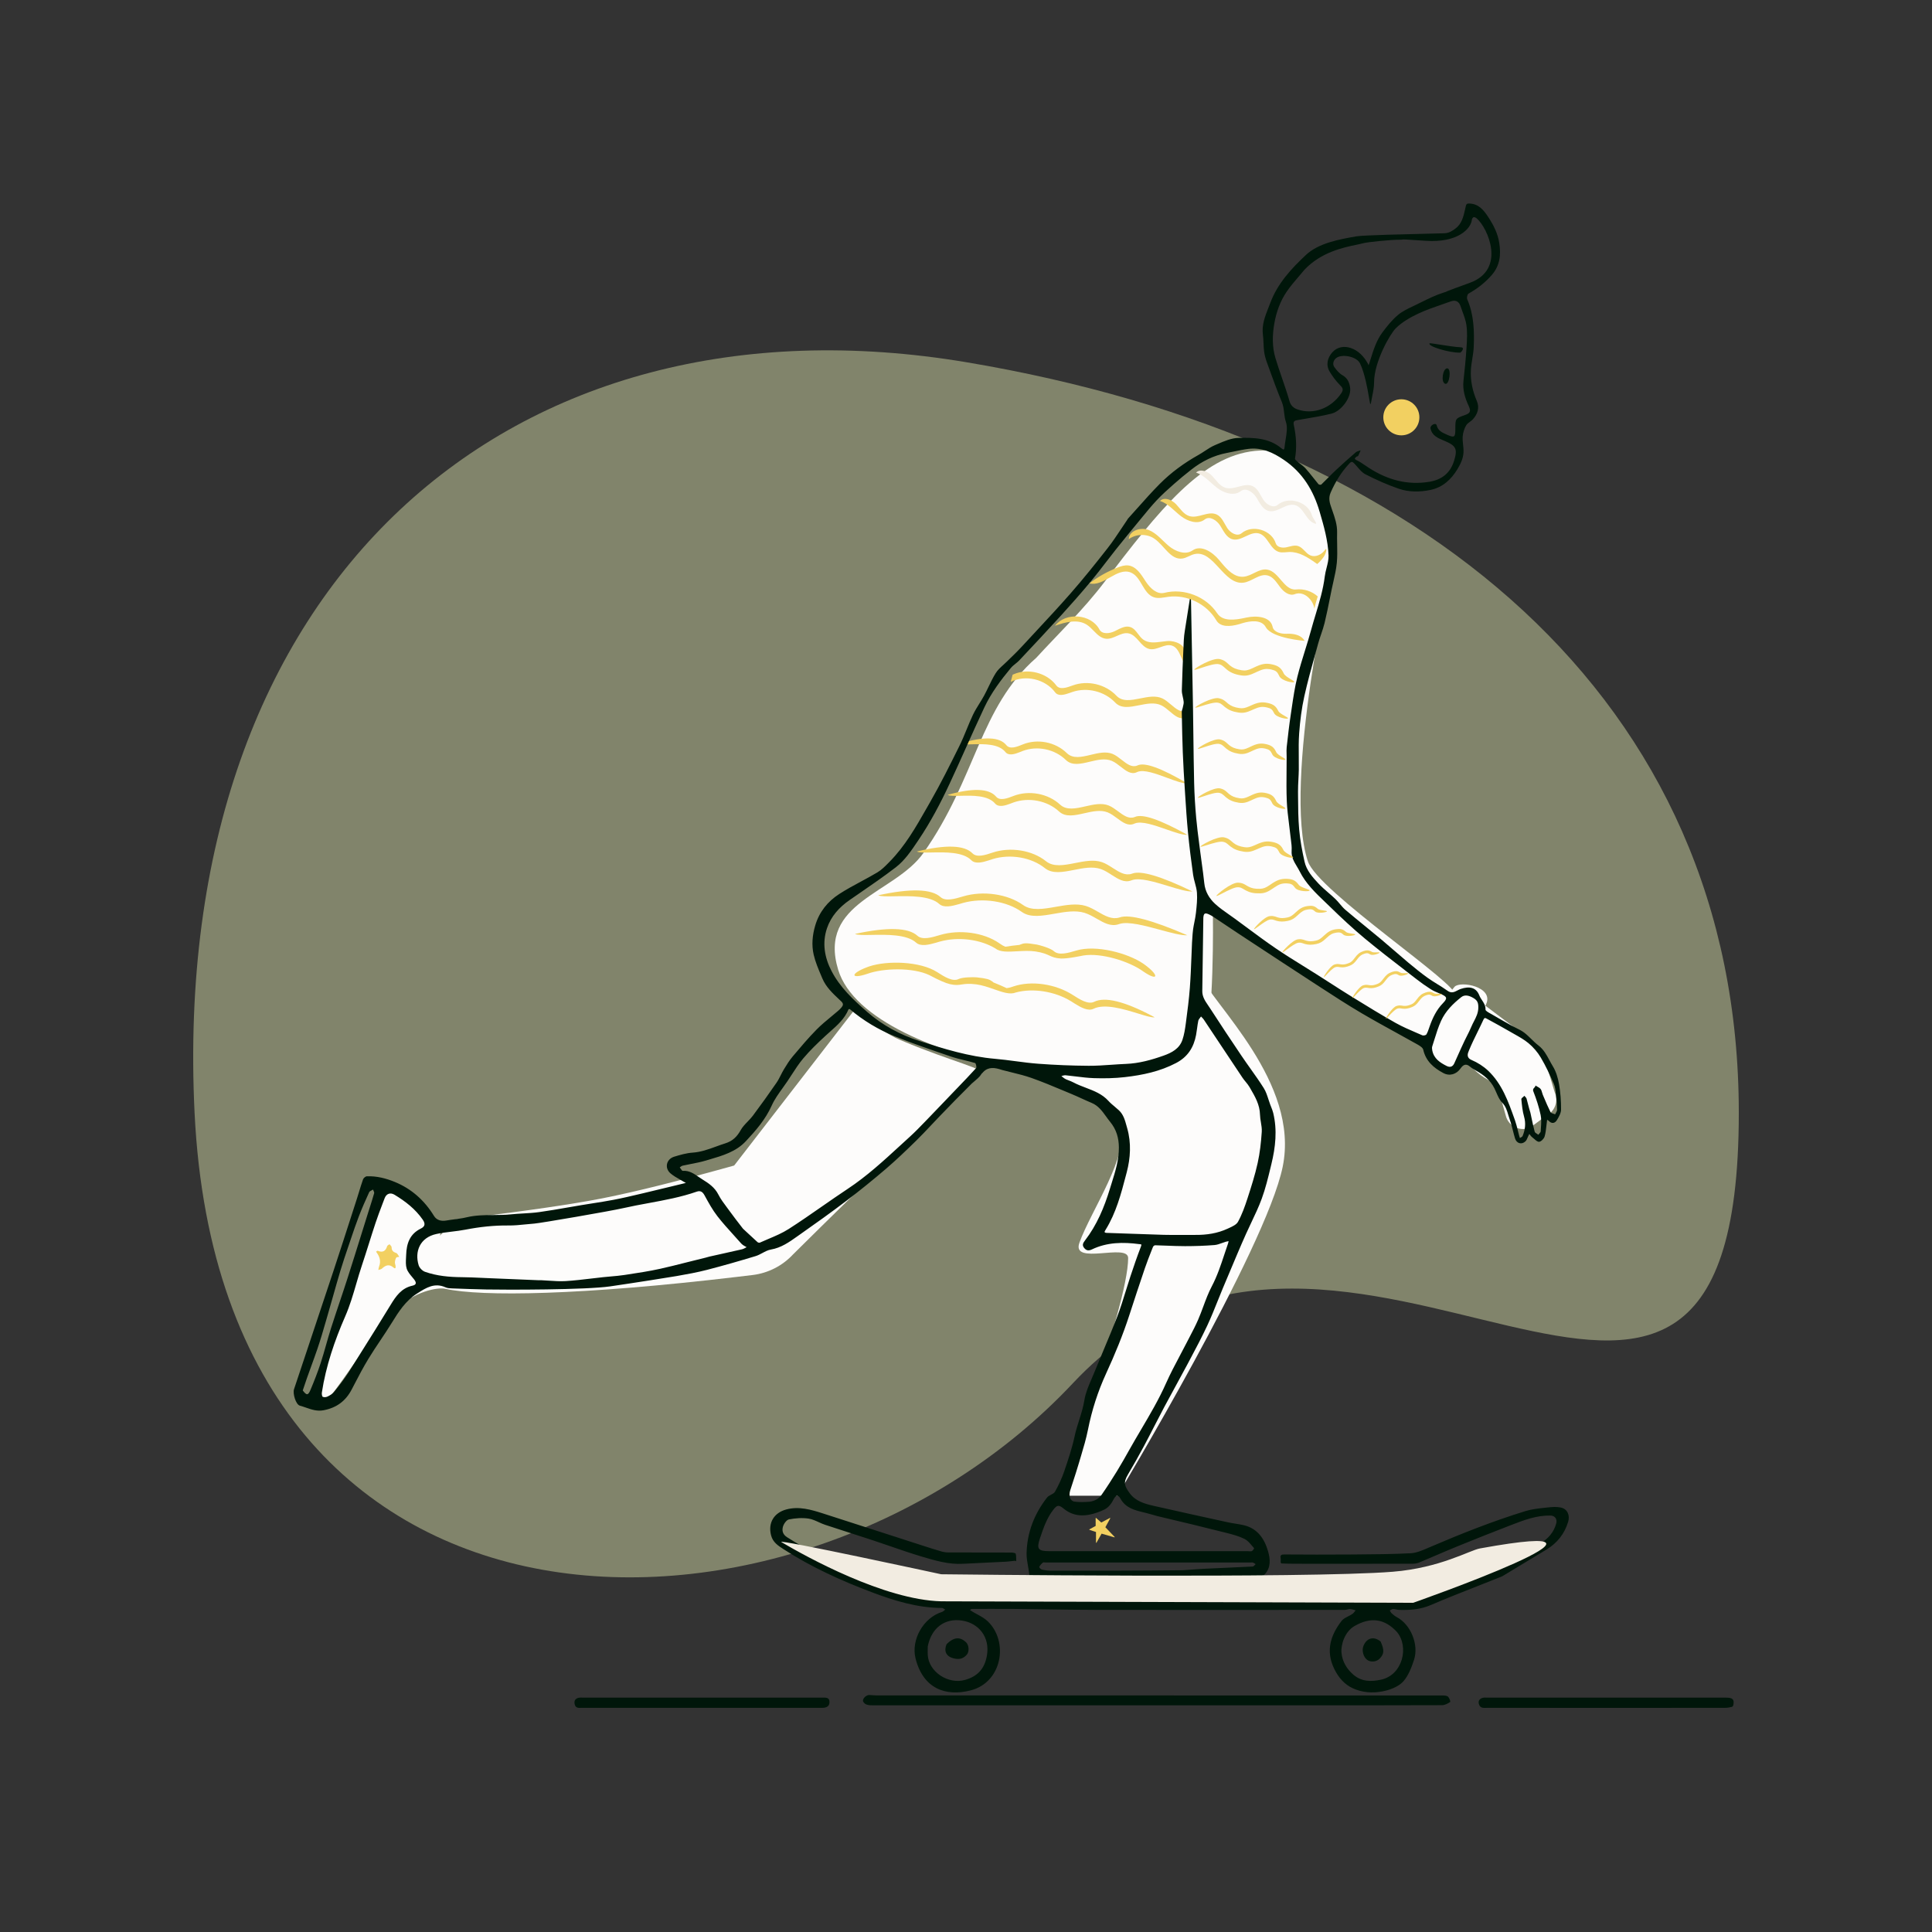 <svg width="750" height="750" viewBox="0 0 750 750" fill="none" xmlns="http://www.w3.org/2000/svg">
<rect x="0" y="0" width="750" height="750" fill="#333333" stroke="none"/>
<path fill-rule="evenodd" clip-rule="evenodd" d="M375.267 140.635C551.855 170.299 675 271.088 675 432.01C675 624.894 522.014 424.483 416.524 536.94C311.034 649.396 86.285 652.585 75.535 432.01C65.471 225.526 198.68 110.971 375.267 140.635Z" fill="#81846B"/>
<path fill-rule="evenodd" clip-rule="evenodd" d="M285.002 452.454L331.714 392.029L332.787 392.878C339.685 398.302 345.156 401.876 349.199 403.601L350.395 404.108C369.817 412.278 383.171 415.053 381.025 416.972L378.368 419.36C361.202 434.856 337.699 457.389 307.858 486.961C303.771 491.364 298.265 494.189 292.316 494.943L286.162 495.678C225.758 502.829 187.006 503.446 172.806 500.301C169.84 499.644 160.712 501.359 153.82 508.282C143.482 518.666 128.698 543.68 126.215 543.68C122.606 543.68 126.007 527.112 136.418 493.976L137.519 490.126C142.369 473.31 145.859 463.367 147.987 460.297C150.273 457.001 157.995 462.821 171.152 477.758L170.795 479.699C172.503 477.718 174.527 475.61 176.869 473.376L183.085 472.632C205.047 469.966 221.741 467.527 233.167 465.317L234.37 465.081C246.748 462.628 263.626 458.419 285.002 452.454Z" fill="#FDFCFB"/>
<path fill-rule="evenodd" clip-rule="evenodd" d="M575.889 389.854L593.257 402.942C596.59 405.45 599.035 408.967 600.226 412.967L603.516 423.986C605.064 427.319 603.71 431.28 600.446 432.966L594.312 437.517C590.367 439.553 585.558 437.348 584.521 433.027L581.069 420.747C581.069 420.747 566.433 416.3 564.485 398.88L575.889 389.854Z" fill="#FDFCFB"/>
<path fill-rule="evenodd" clip-rule="evenodd" d="M492.175 174.893C504.043 175.376 510.007 191.639 513.887 199.679C515.208 202.418 505.913 283.358 502.875 304.07C497.466 340.955 481.118 352.651 470.855 355.162C470.855 355.162 471.47 397.097 467.172 407.535C457.653 430.645 337.17 415.133 325.395 376.506C317.346 350.1 347.259 347.023 358.486 331.102C379.062 301.923 380.129 274.767 402.294 255.341C410.694 246.135 420.446 236.896 428.857 225.785L432.279 221.283C453.672 193.254 469.964 174.658 491.06 174.864L492.175 174.893Z" fill="#FDFCFB"/>
<path fill-rule="evenodd" clip-rule="evenodd" d="M432.668 245.052C430.703 245.999 427.827 246.294 426.802 244.368C423.584 238.323 413.737 237.492 409.553 242.912C413.569 241.531 418.249 240.214 421.841 242.482C422.84 243.113 423.704 243.997 424.558 244.873C425.982 246.331 427.38 247.763 429.34 247.956C430.797 248.099 432.184 247.485 433.565 246.875C435.046 246.219 436.521 245.568 438.065 245.858C439.78 246.181 440.982 247.545 442.185 248.909C443.384 250.27 444.583 251.63 446.291 251.96C447.689 252.23 449.093 251.729 450.485 251.232C452.041 250.676 453.58 250.126 455.077 250.666C456.864 251.31 457.681 253.152 458.499 254.995C459.312 256.829 460.126 258.664 461.896 259.324C462.945 259.715 464.078 259.574 465.196 259.355L466.306 259.129C468.92 258.609 471.743 258.562 474.135 259.739C476.189 260.75 477.809 262.843 477.941 265.077C477.994 264.595 478.042 264.114 478.083 263.634L478.497 260.914C476.126 258.131 472.4 256.556 468.75 256.798C468.124 256.84 467.499 256.931 466.874 257.023C465.672 257.198 464.473 257.374 463.279 257.192C461.466 256.916 459.624 255.373 459.93 253.566L459.958 253.371C460.29 250.345 456.234 248.609 453.117 248.864C452.455 248.918 451.776 249.006 451.094 249.095C448.495 249.432 445.837 249.778 443.796 248.283C443.007 247.706 442.398 246.898 441.795 246.098C440.95 244.978 440.117 243.873 438.821 243.437C437.389 242.956 435.933 243.461 434.52 244.131L434.051 244.36L432.668 245.052ZM410.062 266.099C411.415 267.915 414.2 266.898 416.35 266.113L416.462 266.072C422.227 263.969 429.173 265.61 433.386 270.071C435.696 272.516 439.114 271.833 442.653 271.125C445.609 270.534 448.65 269.926 451.199 271.112C452.391 271.666 453.497 272.604 454.581 273.523C456.567 275.207 458.479 276.827 460.705 275.91C464.928 274.17 470.11 275.098 473.501 278.143L473.489 279.102L473.474 281.218C470.105 277.842 464.647 276.749 460.237 278.566C458.01 279.484 456.099 277.863 454.112 276.179C453.028 275.26 451.922 274.323 450.73 273.768C448.181 272.582 445.141 273.19 442.184 273.782C438.646 274.489 435.228 275.173 432.918 272.727C428.789 268.355 422.035 266.692 416.341 268.607L415.204 269.014C413.177 269.733 410.808 270.386 409.594 268.756C405.763 263.614 398.071 261.811 392.354 264.716L393.093 261.926L393.431 261.771C399.074 259.285 406.366 261.138 410.062 266.099ZM396.936 289.029C394.817 289.896 392.073 291.019 390.652 289.257C388.063 286.046 382.146 285.812 372.903 288.554C373.61 289.034 375.433 288.986 377.681 288.928C381.915 288.818 387.657 288.669 390.286 291.929C391.562 293.511 393.904 292.768 395.902 291.972L397.022 291.521C402.639 289.389 409.452 290.792 413.745 295.002C416.148 297.357 419.537 296.543 423.046 295.7C425.977 294.996 428.992 294.271 431.585 295.359C432.797 295.867 433.938 296.762 435.057 297.638C437.106 299.245 439.079 300.791 441.268 299.789L441.573 299.655C444.055 298.608 448.821 300.372 453.142 301.972C456.285 303.136 459.192 304.212 460.811 304.055C450.795 298.162 444.403 295.849 441.635 297.116L441.415 297.209C439.312 298.014 437.404 296.518 435.423 294.966C434.304 294.089 433.163 293.194 431.951 292.686C429.358 291.599 426.343 292.323 423.412 293.028C419.903 293.871 416.514 294.685 414.111 292.33C409.73 288.034 402.726 286.661 397.046 288.984L396.936 289.029ZM416.571 386.317C419.111 387.948 422.402 390.06 424.753 388.901C428.904 386.854 436.385 388.67 447.197 394.351L448.236 394.904C447.177 395.099 444.798 394.367 441.865 393.466C436.339 391.767 428.846 389.463 424.497 391.607C422.386 392.648 419.518 391.052 417.116 389.535L415.77 388.681C409.426 384.787 400.855 383.472 394.212 385.309C392.083 386.196 389.117 385.158 385.859 384.018C383.642 383.242 381.29 382.419 378.973 382.121C376.116 381.755 374.645 381.975 373.353 382.168C372.057 382.362 370.942 382.528 368.791 382.048C367.128 381.676 364.47 380.513 360.818 378.56C354.343 375.452 342.869 375.828 336.831 377.989L336.505 378.101C330.049 380.236 330.103 377.897 336.595 375.463L337.087 375.282L337.475 375.148C344.374 372.851 357.151 373.102 363.838 377.391L363.97 377.476C366.511 379.107 369.802 381.219 372.152 380.059L372.326 379.982C373.97 379.306 377.817 379.317 379.009 379.396L379.229 379.415C383.244 379.86 384.116 380.223 385.071 380.919L385.754 381.437L386.145 381.587C387.595 382.152 389.134 382.82 390.762 383.592C391.434 383.532 392.208 383.355 393.123 383.028L393.511 382.894C400.41 380.597 409.752 381.943 416.438 386.232L416.571 386.317ZM386.68 309.257C388.184 311.019 391.087 309.896 393.328 309.029L393.444 308.984C399.453 306.661 406.863 308.034 411.498 312.33C414.04 314.685 417.625 313.871 421.337 313.028C424.439 312.323 427.628 311.599 430.371 312.686C431.653 313.194 432.861 314.089 434.044 314.966C436.14 316.518 438.159 318.014 440.383 317.209L440.616 317.116C443.544 315.849 450.307 318.162 460.903 324.055C459.19 324.212 456.115 323.136 452.79 321.972C448.219 320.372 443.176 318.608 440.551 319.655L440.228 319.789C437.912 320.791 435.825 319.245 433.657 317.638C432.474 316.762 431.266 315.867 429.984 315.359C427.241 314.271 424.051 314.996 420.95 315.7C417.238 316.543 413.652 317.357 411.111 315.002C406.569 310.792 399.361 309.389 393.419 311.521L392.234 311.972C390.12 312.768 387.643 313.511 386.293 311.929C383.511 308.669 377.437 308.818 372.957 308.928C370.579 308.986 368.651 309.034 367.903 308.554C377.682 305.812 383.941 306.046 386.68 309.257ZM385.155 331.029C382.577 331.896 379.237 333.019 377.507 331.257C374.355 328.046 367.154 327.812 355.903 330.554C356.763 331.034 358.982 330.986 361.718 330.928C366.872 330.818 373.861 330.669 377.061 333.929C378.614 335.511 381.465 334.768 383.897 333.972L385.26 333.521C392.097 331.389 400.389 332.792 405.616 337.002C408.539 339.357 412.665 338.543 416.936 337.7C420.504 336.996 424.174 336.271 427.329 337.359C428.805 337.867 430.194 338.762 431.555 339.638C434.05 341.245 436.451 342.791 439.116 341.789L439.487 341.655C442.507 340.608 448.309 342.372 453.568 343.972C457.394 345.136 460.933 346.212 462.903 346.055C450.712 340.162 442.931 337.849 439.562 339.116L439.294 339.209C436.735 340.014 434.412 338.518 432.001 336.966C430.64 336.089 429.25 335.194 427.775 334.686C424.619 333.599 420.949 334.323 417.381 335.028C413.11 335.871 408.985 336.685 406.061 334.33C400.728 330.034 392.203 328.661 385.289 330.984L385.155 331.029ZM365.131 348.257C367.072 350.019 370.817 348.896 373.709 348.029L373.859 347.984C381.613 345.661 391.174 347.034 397.155 351.33C400.434 353.685 405.061 352.871 409.85 352.028C413.852 351.323 417.968 350.599 421.507 351.686C423.162 352.194 424.72 353.089 426.246 353.966C428.95 355.518 431.556 357.014 434.425 356.209L434.726 356.116C438.505 354.849 447.231 357.162 460.903 363.055C458.693 363.212 454.725 362.136 450.434 360.972C444.536 359.372 438.029 357.608 434.642 358.655L434.226 358.789C431.237 359.791 428.544 358.245 425.747 356.638C424.22 355.762 422.662 354.867 421.007 354.359C417.468 353.271 413.352 353.996 409.351 354.7C404.561 355.543 399.934 356.357 396.655 354.002C390.794 349.792 381.494 348.389 373.827 350.521L372.298 350.972C369.57 351.768 366.374 352.511 364.632 350.929C361.042 347.669 353.204 347.818 347.425 347.928C344.356 347.986 341.868 348.034 340.903 347.554C353.521 344.812 361.597 345.046 365.131 348.257ZM364.709 363.029C361.817 363.896 358.072 365.019 356.131 363.257C352.597 360.046 344.521 359.812 331.903 362.554C332.868 363.034 335.356 362.986 338.425 362.928C344.204 362.818 352.042 362.669 355.632 365.929C357.374 367.511 360.57 366.768 363.298 365.972L364.827 365.521C371.999 363.527 380.6 364.626 386.479 368.222C388.282 369.662 391.418 369.481 394.865 369.283C397.21 369.149 399.698 369.006 402.007 369.359C404.854 369.794 406.208 370.411 407.396 370.952C408.589 371.496 409.614 371.963 411.815 372.094C414.367 372.246 420.44 370.94 420.44 370.94C427.521 369.736 438.446 373.261 443.655 377.002L443.938 377.2C449.694 381.126 450.174 378.653 444.155 374.33L443.819 374.094C437.821 369.984 425.469 366.704 417.859 368.984L417.709 369.029C414.817 369.896 411.072 371.019 409.131 369.257C407.779 368.028 403.359 366.831 402.507 366.686C398.003 365.918 397.392 366.159 396.025 366.696C395.915 366.739 395.8 366.785 395.677 366.831L395.26 366.868C393.71 367.012 392.047 367.23 390.269 367.523C389.639 367.28 388.944 366.896 388.155 366.33L387.819 366.094C381.821 361.984 372.469 360.704 364.859 362.984L364.709 363.029Z" fill="#F2D061"/>
<path fill-rule="evenodd" clip-rule="evenodd" d="M488.346 187.069C505.218 187.127 518.533 201.44 517.395 218.29C517.395 218.29 497.721 303.879 507.693 334.301C511.551 346.07 567.248 382.694 564.894 386.456L557.034 405.288C554.241 409.745 468.753 352.561 468.753 352.561C460.552 346.05 459.027 216.607 459.027 216.607C458.865 200.305 472.058 187.011 488.346 187.069Z" fill="#FDFCFB"/>
<path d="M576.898 389.854L566.852 410.541L566.651 411.094C565.815 413.237 562.62 414.549 562.21 414.654L562.149 414.654L556.216 411.143C555.537 410.573 555.164 407.369 555.883 404.39L556.052 403.764C556.052 403.764 560.755 387.242 564.651 383.07C566.923 380.637 580.045 383.07 576.898 389.854Z" fill="#FDFCFB"/>
<path fill-rule="evenodd" clip-rule="evenodd" d="M433.779 580.631H409.794C409.794 580.631 437.943 507.55 437.943 488.373C437.943 482.424 415.816 491.386 419.026 482.424C423.44 470.102 438.712 448.065 434.951 437.003C431.017 425.435 416.343 421.243 403.564 416.555C401.115 415.656 445.784 418.758 458.036 409.012C474.197 396.156 461.075 367.765 465.416 377.776C470.652 389.853 504.68 420.154 497.935 452.965C491.364 484.93 433.779 580.631 433.779 580.631Z" fill="#FDFCFB"/>
<path fill-rule="evenodd" clip-rule="evenodd" d="M425.464 594.723L422.909 593.875C422.826 593.847 422.816 593.734 422.893 593.692L425.332 592.367V589.342C425.332 589.256 425.433 589.21 425.498 589.266L427.514 591.038L430.861 589.275C430.948 589.229 431.043 589.325 430.995 589.412L429.1 592.87L432.694 596.625C432.765 596.699 432.692 596.819 432.594 596.791L427.642 595.362L425.651 598.87C425.601 598.959 425.464 598.923 425.464 598.82V596.961V594.723Z" fill="#F2D061"/>
<path fill-rule="evenodd" clip-rule="evenodd" d="M364.662 433.437C363.619 434.519 362.588 435.614 361.558 436.709L361.557 436.71L361.557 436.71L361.557 436.71L361.557 436.711L361.556 436.711L361.556 436.711L361.556 436.711C359.607 438.782 357.659 440.852 355.628 442.838C351.825 446.557 347.985 450.254 343.95 453.713C338.944 458.003 333.815 462.161 328.569 466.153C322.632 470.67 316.553 475.004 310.447 479.29C310.277 479.409 310.107 479.529 309.937 479.65C309.788 479.755 309.64 479.86 309.491 479.966L309.488 479.968L309.484 479.971L309.476 479.976C306.362 482.185 303.249 484.393 299.248 485.075C298.105 485.27 297.036 485.843 295.96 486.42C295.104 486.879 294.243 487.34 293.338 487.615C287.097 489.507 280.823 491.309 274.511 492.943C270.635 493.947 266.678 494.663 262.73 495.351C260.273 495.779 246.199 498.016 236.836 499.374C227.474 500.733 196.509 500.733 188.778 500.572C184.44 500.482 180.103 500.332 175.767 500.166C175.693 500.163 175.618 500.16 175.543 500.158C174.66 500.126 173.721 500.093 172.953 499.745C168.694 497.815 165.399 499.917 162.06 502.046L161.82 502.199C157.436 504.992 154.753 509.193 152.102 513.496C150.693 515.782 149.201 518.016 147.708 520.251L147.708 520.251L147.708 520.252C146.102 522.656 144.496 525.06 142.995 527.529C141.007 530.797 139.235 534.199 137.464 537.597C137.146 538.208 136.827 538.819 136.508 539.429C134.167 543.898 130.655 546.497 125.617 547.459C123.113 547.937 120.968 547.193 118.828 546.452L118.828 546.451C118.035 546.177 117.243 545.902 116.433 545.69C114.848 545.275 113.571 540.993 114.136 539.299C115.786 534.353 117.439 529.408 119.092 524.463L119.093 524.459C122.547 514.127 126.001 503.794 129.424 493.451C131.816 486.228 134.15 478.986 136.485 471.743C137.145 469.698 137.804 467.652 138.465 465.607C138.779 464.633 139.078 463.654 139.377 462.676L139.377 462.675C139.873 461.051 140.368 459.428 140.935 457.83C141.121 457.307 141.889 456.661 142.412 456.64C146.19 456.489 149.817 457.414 153.262 458.828C159.777 461.502 164.79 466.011 168.47 472.014C169.446 473.605 171.149 474.178 173.297 473.799C174.333 473.616 175.379 473.478 176.424 473.34L176.425 473.34L176.425 473.34L176.426 473.339L176.426 473.339L176.427 473.339L176.427 473.339L176.427 473.339C178.023 473.128 179.617 472.918 181.175 472.548C184.642 471.725 188.151 471.697 191.66 471.67C193.919 471.652 196.177 471.634 198.424 471.404C199.968 471.245 201.52 471.155 203.072 471.065H203.073C205.145 470.944 207.216 470.824 209.266 470.542C212.996 470.029 216.708 469.382 220.42 468.735C222.18 468.428 223.939 468.122 225.701 467.83C227.124 467.593 228.55 467.37 229.976 467.147L229.977 467.147L229.979 467.147L229.98 467.146L229.982 467.146L229.983 467.146L229.985 467.146L229.986 467.146C232.739 466.715 235.492 466.284 238.228 465.759C241.726 465.088 245.197 464.269 248.666 463.45L248.666 463.45L248.667 463.45L248.667 463.45L248.668 463.45L248.699 463.442C249.107 463.346 249.515 463.25 249.923 463.153C253.592 462.29 257.254 461.399 260.917 460.507C262.456 460.133 263.994 459.758 265.534 459.386C265.698 459.346 265.862 459.304 266.026 459.262C266.103 459.242 266.18 459.222 266.257 459.203C266.173 459.158 266.089 459.115 266.005 459.071L266.004 459.071C265.823 458.977 265.641 458.883 265.468 458.776C264.935 458.447 264.386 458.136 263.837 457.826C262.584 457.116 261.33 456.406 260.263 455.48C257.865 453.4 258.685 449.942 261.733 449.021C264.057 448.319 266.453 447.615 268.852 447.454C272.085 447.237 275.03 446.163 277.979 445.088C279.164 444.656 280.349 444.224 281.553 443.848C284.395 442.958 286.101 441.286 287.528 438.727C288.215 437.494 289.222 436.448 290.234 435.398C290.946 434.659 291.66 433.917 292.267 433.106C295.41 428.906 298.465 424.637 301.44 420.316C302.073 419.397 302.581 418.393 303.089 417.388C303.477 416.62 303.866 415.852 304.311 415.12C305.355 413.403 306.418 411.666 307.707 410.137L307.876 409.937L307.876 409.937C310.834 406.43 313.801 402.912 317.017 399.65C318.771 397.872 320.707 396.274 322.643 394.675C323.557 393.92 324.472 393.165 325.368 392.391C325.82 392 326.254 391.577 326.634 391.117C327.286 390.327 327.555 389.67 326.571 388.737C326.314 388.493 326.056 388.251 325.798 388.008C323.227 385.591 320.631 383.15 319.226 379.805C319.079 379.455 318.93 379.104 318.781 378.753C317.653 376.09 316.514 373.402 315.872 370.614C315.008 366.86 315.357 363.039 316.476 359.257C318.041 353.964 321.319 349.954 325.759 347.076C328.497 345.301 331.378 343.748 334.26 342.196L334.26 342.195L334.261 342.195L334.261 342.195L334.261 342.195L334.262 342.195L334.262 342.194L334.262 342.194L334.263 342.194C336.399 341.043 338.535 339.892 340.615 338.65C342.222 337.689 343.597 336.291 344.939 334.928L345.071 334.793C345.155 334.708 345.239 334.623 345.323 334.538C351.362 328.428 355.57 321.035 359.763 313.668L359.767 313.661C360.211 312.881 360.655 312.101 361.101 311.322C365.154 304.251 368.79 296.933 372.415 289.627C373.458 287.523 374.353 285.346 375.248 283.168L375.248 283.168L375.248 283.167L375.248 283.167L375.248 283.167L375.248 283.167L375.248 283.166L375.248 283.166C376.039 281.24 376.831 279.314 377.725 277.439C378.432 275.956 379.303 274.554 380.176 273.15C380.816 272.119 381.458 271.088 382.034 270.023C382.654 268.879 383.219 267.704 383.784 266.53C384.64 264.751 385.496 262.973 386.536 261.31C387.279 260.121 388.358 259.141 389.435 258.163L389.435 258.163L389.435 258.162L389.435 258.162L389.436 258.162L389.436 258.162L389.436 258.161L389.437 258.161C389.887 257.752 390.337 257.343 390.762 256.919C391.292 256.39 391.832 255.871 392.371 255.351C392.934 254.809 393.497 254.267 394.05 253.715C395.024 252.741 395.986 251.753 396.919 250.741C398.704 248.803 400.499 246.873 402.295 244.944L402.299 244.939L402.303 244.934L402.308 244.93L402.312 244.925L402.316 244.921L402.32 244.916L402.321 244.915L402.322 244.915C406.769 240.134 411.217 235.354 415.518 230.445C420.557 224.692 425.351 218.715 430.059 212.686C431.932 210.289 433.619 207.746 435.307 205.204L435.309 205.202C436.059 204.071 436.81 202.939 437.577 201.821C437.601 201.787 437.623 201.75 437.643 201.713L437.658 201.684C437.67 201.663 437.681 201.641 437.692 201.62L437.692 201.619C437.743 201.521 437.794 201.423 437.866 201.343C439.085 200 440.292 198.644 441.498 197.289L441.498 197.289L441.499 197.288L441.499 197.288L441.499 197.288L441.499 197.288L441.499 197.288L441.5 197.287C444.332 194.105 447.164 190.922 450.161 187.903C454.608 183.423 459.702 179.708 465.232 176.614C466.075 176.142 466.888 175.607 467.7 175.072C468.979 174.229 470.256 173.388 471.644 172.801C471.971 172.663 472.301 172.521 472.633 172.378C475.284 171.239 478.063 170.045 480.799 169.989C486.573 169.871 492.574 169.936 497.421 174.017C498.339 174.791 498.584 174.608 498.67 173.574C498.753 172.587 498.921 171.569 499.088 170.552C499.479 168.182 499.87 165.81 499.189 163.804C498.777 162.591 498.634 161.368 498.491 160.154C498.33 158.782 498.17 157.423 497.626 156.109C495.809 151.718 494.187 147.245 492.566 142.774L492.566 142.774L492.566 142.773L492.566 142.773L492.565 142.773L492.565 142.773L492.565 142.772L492.564 142.77L492.553 142.737L492.192 141.744C492.072 141.413 491.952 141.083 491.832 140.752C491.324 139.356 490.912 137.89 490.723 136.422C490.589 135.372 490.544 134.311 490.498 133.25V133.249C490.452 132.161 490.406 131.072 490.263 129.997C489.754 126.169 491.081 122.806 492.413 119.429L492.413 119.428C492.656 118.812 492.899 118.195 493.132 117.576C495.963 110.021 501.267 104.307 506.993 98.941C511.923 94.321 520.091 92.868 526.696 91.729C529.135 91.308 546.26 90.905 555.303 90.693L555.304 90.693C558.255 90.624 560.345 90.574 560.784 90.552C562.567 90.458 563.775 89.629 564.983 88.738C567.477 86.899 568.117 84.047 568.747 81.241C568.809 80.965 568.871 80.689 568.934 80.414C568.95 80.347 568.964 80.282 568.978 80.218V80.218C569.141 79.482 569.255 78.967 570.361 79.004C574.054 79.128 575.953 81.539 577.762 84.295C579.798 87.398 581.448 90.634 582.014 94.333C582.703 98.836 582.333 103.02 579.13 106.728C576.526 109.745 573.494 112.05 570.069 113.985C569.614 114.242 569.327 115.602 569.579 116.182C572.16 122.136 572.352 128.412 572.1 134.712C572.038 136.242 571.791 137.763 571.543 139.285L571.543 139.285C571.308 140.727 571.073 142.169 570.997 143.618C570.778 147.776 571.628 151.774 573.295 155.641C574.427 158.264 573.632 160.748 571.735 162.81C571.41 163.163 571.005 163.459 570.604 163.752C570.039 164.164 569.48 164.571 569.162 165.127C568.441 166.384 567.939 167.896 567.822 169.337C567.732 170.439 567.851 171.556 567.969 172.675V172.675V172.676V172.676V172.676V172.677V172.677V172.678C568.043 173.374 568.117 174.07 568.141 174.766C568.234 177.441 567.217 179.729 565.844 182.014C563.36 186.147 560.082 189.188 555.325 190.183C551.249 191.036 547.016 191.087 543.08 189.745C538.611 188.222 534.254 186.273 530.049 184.116C528.855 183.504 527.91 182.404 526.965 181.304C526.543 180.812 526.12 180.321 525.675 179.873C525.017 179.21 524.684 179.017 523.809 179.944C520.684 183.254 518.412 187.015 516.576 191.167C515.562 193.458 516.219 195.342 516.919 197.348L517.001 197.584L517.098 197.864L517.201 198.157C518.171 200.934 519.137 203.698 519.062 206.738C519.024 208.244 519.053 209.755 519.083 211.265C519.129 213.651 519.175 216.035 518.959 218.396C518.727 220.923 518.16 223.419 517.593 225.914L517.593 225.915C517.365 226.919 517.137 227.922 516.931 228.928C516.712 229.995 516.497 231.064 516.283 232.133L516.283 232.133L516.283 232.134L516.283 232.134L516.283 232.135L516.283 232.135L516.282 232.135L516.282 232.136C515.634 235.368 514.986 238.601 514.211 241.803C513.852 243.285 513.359 244.734 512.866 246.184C512.463 247.37 512.059 248.557 511.729 249.763C511.347 251.158 510.959 252.553 510.572 253.947L510.57 253.953C509.063 259.383 507.554 264.814 506.333 270.309C505.288 275.014 504.685 279.854 504.334 284.667C504.114 287.675 504.148 290.701 504.181 293.728V293.729V293.729V293.73V293.73V293.73V293.731V293.731C504.199 295.405 504.217 297.08 504.193 298.752C504.175 300.015 504.109 301.278 504.043 302.541L504.043 302.543V302.543V302.544V302.545V302.546V302.547V302.548V302.549C503.96 304.153 503.876 305.757 503.89 307.36C503.893 307.729 503.896 308.098 503.899 308.467L503.904 309.283V309.283C503.932 313.524 503.96 317.772 504.333 321.986C504.705 326.19 505.502 330.379 506.424 334.504C507.181 337.893 509.504 340.511 511.81 342.967C513.01 344.246 514.34 345.399 515.672 346.554L515.673 346.555L515.674 346.556L515.675 346.557L515.676 346.557L515.677 346.558L515.677 346.559L515.678 346.56C516.607 347.365 517.537 348.171 518.423 349.021C519.031 349.604 519.578 350.254 520.125 350.903L520.125 350.903C520.805 351.71 521.484 352.516 522.277 353.191C524.866 355.393 527.498 357.543 530.131 359.693C532.129 361.325 534.126 362.956 536.105 364.61C537.879 366.094 539.627 367.609 541.375 369.124L541.377 369.126C543.143 370.657 544.909 372.187 546.702 373.685C549.154 375.733 551.64 377.753 554.237 379.609C555.46 380.483 556.74 381.276 558.021 382.069C559.345 382.889 560.669 383.709 561.93 384.619C563.443 385.71 564.616 385.096 565.783 384.485C566.185 384.274 566.586 384.064 567 383.924C570.364 382.788 573.024 383.217 574.286 386.452C574.539 387.1 574.925 387.682 575.313 388.269C576.019 389.335 576.734 390.414 576.672 391.919C576.653 392.391 577.67 392.953 578.54 393.434C578.649 393.494 578.756 393.553 578.858 393.61C578.951 393.662 579.04 393.713 579.124 393.763C581.686 395.274 584.28 396.734 586.874 398.191C587.428 398.501 588.001 398.785 588.573 399.068C589.674 399.613 590.774 400.158 591.73 400.892C592.705 401.639 593.59 402.504 594.474 403.369C595.361 404.236 596.248 405.103 597.226 405.852C599.239 407.393 600.38 409.514 601.514 411.623C601.93 412.397 602.346 413.169 602.803 413.911C604.067 415.958 604.796 418.47 605.216 420.872C605.782 424.108 606.013 427.437 605.999 430.725C605.993 432.099 605.16 433.574 604.395 434.812C603.571 436.147 602.335 436.337 601.144 435.047C601.046 434.942 600.909 434.872 600.772 434.803L600.743 434.789L600.711 434.772C600.668 434.75 600.626 434.728 600.585 434.703C600.556 434.958 600.533 435.214 600.498 435.467C600.422 436.02 600.361 436.577 600.3 437.134C600.151 438.506 600.002 439.877 599.617 441.179C599.359 442.051 598.239 443.204 597.462 443.241C596.866 443.27 596.238 442.714 595.617 442.165L595.617 442.164L595.616 442.164L595.616 442.164C595.367 441.943 595.119 441.724 594.874 441.544C594.635 441.367 594.432 441.138 594.231 440.912L594.167 440.84C593.986 440.637 593.835 440.407 593.67 440.189C593.635 440.263 593.6 440.338 593.565 440.412L593.559 440.426L593.498 440.557C593.468 440.621 593.438 440.685 593.407 440.749C593.375 440.815 593.343 440.881 593.31 440.946C593.271 441.022 593.234 441.101 593.198 441.18C593.131 441.329 593.067 441.482 593.003 441.635L593.003 441.636L593.003 441.637L593.002 441.638L593.002 441.638C592.782 442.168 592.562 442.697 592.182 443.059C590.716 444.455 588.745 443.911 588.14 441.95C587.826 440.931 587.565 439.894 587.304 438.858C586.942 437.422 586.581 435.987 586.079 434.603C585.872 434.031 585.701 433.449 585.53 432.866C585.03 431.161 584.53 429.454 583.126 428.017C582.115 426.983 581.496 425.557 580.881 424.137C580.641 423.584 580.402 423.032 580.14 422.505C578.565 419.333 575.963 417.259 572.953 415.585C572.134 415.129 571.32 414.628 570.609 414.024C569.031 412.684 567.938 413.414 566.979 414.778C565.393 417.033 562.764 417.863 560.319 416.565C556.573 414.575 553.513 411.961 552.495 407.484C552.307 406.656 551.084 405.925 550.187 405.419C547.489 403.898 544.775 402.404 542.061 400.911L542.059 400.91L542.058 400.91L542.056 400.909L542.055 400.908L542.053 400.907L542.052 400.906L542.051 400.905C537.553 398.431 533.056 395.957 528.634 393.355C523.115 390.107 517.737 386.612 512.364 383.119L512.363 383.118L512.36 383.117C511.82 382.765 511.28 382.414 510.739 382.063C502.263 376.559 493.819 371.006 485.375 365.454C483.724 364.368 482.072 363.282 480.421 362.196C478.568 360.978 476.728 359.741 474.887 358.504C473.604 357.641 472.321 356.779 471.034 355.923C470.519 355.58 469.975 355.272 469.417 355.008C467.751 354.221 467.262 354.505 467.129 356.291C467.124 356.358 467.129 356.425 467.128 356.491C467.093 358.984 467.058 361.476 467.023 363.968C466.926 370.886 466.829 377.803 466.726 384.721C466.694 386.925 467.848 388.615 468.987 390.281C469.217 390.618 469.447 390.955 469.666 391.294C473.68 397.512 477.777 403.676 481.916 409.811C483.05 411.493 484.225 413.147 485.4 414.802L485.401 414.802L485.401 414.803L485.402 414.804L485.403 414.805L485.403 414.806L485.404 414.807L485.404 414.807C487.179 417.306 488.954 419.805 490.586 422.394C491.414 423.707 491.908 425.232 492.402 426.755C492.619 427.424 492.836 428.093 493.081 428.744C493.193 429.041 493.311 429.336 493.429 429.632L493.429 429.632C493.746 430.428 494.064 431.225 494.264 432.05C495.875 438.719 495.149 445.337 493.556 451.883C493.449 452.32 493.343 452.759 493.237 453.198C492.248 457.286 491.254 461.394 489.81 465.325C488.653 468.478 487.208 471.524 485.762 474.571L485.76 474.575L485.76 474.575L485.76 474.575L485.76 474.576L485.759 474.576L485.759 474.576L485.759 474.577C485.064 476.042 484.368 477.508 483.705 478.986C482.545 481.57 481.423 484.171 480.315 486.778C478.436 491.197 476.566 495.621 474.719 500.053C474.048 501.663 473.4 503.282 472.751 504.901C471.453 508.143 470.155 511.384 468.679 514.542C466.554 519.091 464.192 523.53 461.832 527.967L461.832 527.967C461.493 528.604 461.155 529.241 460.817 529.878C459.343 532.657 457.832 535.415 456.321 538.174L456.318 538.18C454.856 540.849 453.394 543.519 451.966 546.206C450.662 548.658 449.394 551.129 448.125 553.599C446.769 556.241 445.412 558.882 444.014 561.5C442.027 565.219 439.944 568.889 437.801 572.519C436.018 575.541 436.534 576.949 438.598 579.732C440.836 582.749 444.313 583.758 447.761 584.545C457.208 586.703 466.675 588.773 476.141 590.842L476.145 590.843L476.148 590.844L476.152 590.845L476.156 590.846L476.16 590.846L476.164 590.847L476.169 590.849L476.657 590.955C477.612 591.164 478.579 591.32 479.545 591.475L479.546 591.475C480.633 591.65 481.719 591.825 482.788 592.075C488.127 593.325 490.807 597.253 492.235 602.125C493.149 605.243 493.418 608.59 490.936 611.18C489.998 612.159 488.285 612.886 486.923 612.891C469.366 612.95 451.809 612.96 434.252 612.969H434.089C423.084 612.976 412.078 612.982 401.073 613C399.784 613.002 399.691 612.615 399.593 611.482C399.494 610.329 399.288 609.178 399.084 608.029C398.783 606.341 398.483 604.658 398.52 602.978C398.698 594.906 401.527 587.676 406.476 581.328C406.833 580.87 407.412 580.567 407.984 580.267C408.62 579.934 409.246 579.606 409.545 579.077C410.988 576.525 412.226 573.811 413.174 571.034C414.693 566.586 416.203 562.097 417.177 557.51C417.625 555.403 418.272 553.361 418.919 551.316C419.723 548.776 420.529 546.232 420.954 543.558C421.404 540.734 422.578 538.014 423.744 535.31L423.744 535.31C424.106 534.471 424.467 533.633 424.806 532.795C425.962 529.934 427.156 527.088 428.35 524.242C430.205 519.82 432.06 515.398 433.772 510.921C434.993 507.73 436.004 504.46 437.016 501.189L437.016 501.189L437.017 501.188L437.017 501.187L437.017 501.187L437.017 501.186L437.017 501.186L437.017 501.185C437.595 499.319 438.172 497.454 438.788 495.602C440.092 491.682 441.417 487.764 442.912 483.915C443.247 483.05 443.06 483.036 442.587 482.998C442.5 482.991 442.402 482.984 442.296 482.97C435.992 482.132 429.78 482.205 423.9 485.012C422.611 485.627 421.705 485.499 420.852 484.428C419.98 483.334 420.434 482.537 421.205 481.533C425.801 475.548 428.655 468.732 430.844 461.541C431.074 460.787 431.31 460.035 431.546 459.284L431.546 459.284C432.968 454.752 434.386 450.234 434.348 445.419C434.318 441.77 433.419 438.498 430.911 435.446C430.36 434.776 429.854 434.073 429.35 433.374L429.349 433.373C427.844 431.285 426.36 429.226 423.779 428.148C422.472 427.603 421.183 427.016 419.894 426.428L419.891 426.427L419.89 426.426L419.889 426.426L419.888 426.425L419.887 426.425L419.886 426.424L419.885 426.424L419.884 426.423C418.545 425.813 417.205 425.202 415.846 424.639C414.811 424.211 413.777 423.778 412.743 423.346C408.669 421.641 404.593 419.936 400.435 418.463C397.911 417.568 395.296 416.928 392.681 416.287L392.68 416.287L392.679 416.287L392.678 416.287L392.677 416.286L392.676 416.286L392.675 416.286L392.674 416.285C391.488 415.995 390.302 415.705 389.124 415.391C388.892 415.329 388.663 415.256 388.434 415.183C388.308 415.143 388.183 415.103 388.057 415.064C387.999 415.047 387.941 415.03 387.883 415.013C385.196 414.246 382.85 414.379 381.025 416.972C380.225 418.109 379.125 419.035 377.973 420.006C377.744 420.199 377.513 420.394 377.282 420.592C372.942 424.873 368.794 429.147 364.662 433.437ZM463.156 360.772C463.288 359.821 463.477 358.876 463.666 357.931C463.897 356.773 464.128 355.615 464.254 354.445L464.289 354.118L464.29 354.117C464.56 351.61 464.834 349.067 464.655 346.573C464.563 345.281 464.219 344.012 463.875 342.739C463.595 341.708 463.316 340.675 463.169 339.627C462.397 334.12 461.702 328.597 461.167 323.062C460.702 318.249 460.391 313.421 460.081 308.594C460.038 307.918 459.994 307.242 459.95 306.566C459.637 301.747 459.347 296.925 459.158 292.101C458.978 287.475 458.888 282.846 458.799 278.217V278.216C458.786 277.567 458.773 276.919 458.761 276.271C458.755 275.979 458.854 275.688 458.954 275.394C459.018 275.207 459.082 275.019 459.119 274.829C459.141 274.718 459.165 274.606 459.191 274.493L459.213 274.4L459.232 274.318L459.262 274.193L459.264 274.184C459.407 273.588 459.55 272.989 459.497 272.41C459.439 271.773 459.296 271.138 459.153 270.505L459.153 270.505C458.959 269.646 458.765 268.791 458.787 267.937C458.929 262.282 459.184 256.629 459.44 250.976L459.44 250.975C459.477 250.141 459.515 249.307 459.552 248.473C459.607 247.258 459.763 246.043 459.948 244.84C460.471 241.44 461.015 238.043 461.559 234.645L461.743 233.5L461.939 232.271C461.983 231.995 462.043 231.721 462.102 231.447C462.129 231.32 462.157 231.193 462.183 231.066C462.193 231.153 462.204 231.239 462.216 231.326C462.224 231.381 462.231 231.436 462.239 231.49C462.282 231.794 462.325 232.098 462.331 232.402C462.456 238.738 462.573 245.074 462.691 251.41L462.735 253.831C462.775 255.962 462.816 258.092 462.857 260.223L462.857 260.249C462.954 265.319 463.051 270.389 463.131 275.46C463.184 278.822 463.225 282.184 463.267 285.547C463.342 291.66 463.417 297.774 463.562 303.886C463.669 308.445 463.959 313.006 464.364 317.549C464.66 320.883 465.094 324.204 465.527 327.525L465.528 327.531L465.528 327.534L465.528 327.537L465.529 327.54L465.529 327.543L465.529 327.545C465.666 328.592 465.802 329.638 465.935 330.685C466.121 332.158 466.323 333.629 466.526 335.1L466.527 335.103C466.881 337.673 467.235 340.243 467.5 342.822C467.836 346.101 469.414 348.756 471.684 350.858C473.342 352.392 475.21 353.699 477.078 355.006L477.082 355.008C477.818 355.523 478.554 356.038 479.277 356.567C480.79 357.674 482.297 358.791 483.804 359.907L483.806 359.909C487.587 362.711 491.368 365.513 495.254 368.161C498.726 370.528 502.3 372.745 505.874 374.962L505.878 374.965L505.882 374.968L505.886 374.97C507.613 376.041 509.339 377.112 511.054 378.201C512.702 379.246 514.344 380.302 515.986 381.358L515.99 381.36L515.993 381.363L515.997 381.365C518.922 383.246 521.847 385.127 524.807 386.951L525.367 387.295C530.792 390.637 536.221 393.982 541.776 397.098C544.417 398.579 547.216 399.782 550.011 400.983L550.019 400.986L550.022 400.987C550.735 401.294 551.447 401.6 552.157 401.91C552.572 402.092 553.527 401.884 553.723 401.554C554.189 400.771 554.491 399.886 554.791 399.008L554.792 399.005C554.852 398.831 554.911 398.656 554.972 398.483C556.14 395.152 557.618 392.041 560.138 389.447C562.04 387.489 561.772 386.9 559.131 385.788C558.983 385.726 558.834 385.664 558.686 385.602L558.685 385.602L558.685 385.602L558.685 385.602L558.684 385.601L558.684 385.601L558.684 385.601L558.683 385.601C557.58 385.14 556.467 384.676 555.466 384.044C553.602 382.868 551.791 381.593 550.05 380.241C548.513 379.047 546.973 377.858 545.432 376.669L545.424 376.662L545.415 376.655L545.406 376.649L545.406 376.648L545.406 376.648L545.405 376.648L545.405 376.648L545.405 376.647L545.404 376.647L545.404 376.647C540.18 372.614 534.955 368.581 529.875 364.373C525.145 360.456 520.651 356.234 516.249 351.945C515.637 351.349 515.018 350.758 514.4 350.166L514.397 350.163C510.651 346.583 506.889 342.987 504.514 338.236C504.188 337.585 503.812 336.958 503.435 336.331C502.342 334.51 501.249 332.69 501.41 330.298C501.509 328.835 501.313 327.35 501.118 325.868C501.047 325.332 500.976 324.796 500.919 324.262C500.766 322.816 500.584 321.372 500.402 319.928C500.03 316.977 499.657 314.026 499.532 311.065C499.362 307.065 499.401 303.056 499.439 299.047C499.456 297.322 499.472 295.596 499.472 293.872C499.472 293.467 499.461 293.06 499.449 292.654C499.423 291.767 499.397 290.88 499.494 290.006C499.969 285.755 500.452 281.502 501.092 277.273C501.121 277.083 501.15 276.892 501.178 276.701C501.212 276.476 501.245 276.252 501.279 276.027C501.316 275.772 501.354 275.517 501.392 275.262L501.454 274.84L501.461 274.793L501.461 274.792C502.057 270.742 502.654 266.685 503.64 262.729C504.499 259.28 505.556 255.881 506.612 252.481L506.612 252.48L506.613 252.478L506.613 252.476L506.614 252.475C507.449 249.787 508.285 247.098 509.023 244.384C509.554 242.433 510.138 240.496 510.723 238.559L510.723 238.557L510.724 238.556L510.724 238.555L510.724 238.554L510.725 238.552L510.725 238.551L510.725 238.55L510.726 238.549C512.191 233.693 513.657 228.836 514.279 223.756C514.415 222.649 514.695 221.546 514.974 220.447C515.385 218.83 515.794 217.222 515.737 215.621C515.531 209.837 513.92 204.263 512.298 198.699C509.874 190.387 505.671 183.455 498.4 178.521C494.204 175.674 489.808 173.589 484.602 174.259C482.714 174.502 480.845 174.891 478.976 175.281C478.077 175.468 477.178 175.656 476.276 175.827C471.162 176.797 466.635 179.055 462.558 182.229C460.172 184.086 457.842 186.024 455.576 188.027C453.31 190.03 451.045 192.056 448.981 194.26C447.061 196.31 445.275 198.487 443.491 200.662L443.49 200.663C443.101 201.137 442.713 201.61 442.323 202.083C439.256 205.799 436.196 209.523 433.195 213.293C431.881 214.944 430.593 216.618 429.305 218.291L429.304 218.292L429.303 218.293L429.302 218.295L429.301 218.296L429.3 218.297L429.299 218.298L429.298 218.3C427.354 220.825 425.411 223.351 423.375 225.8C419.68 230.247 415.844 234.582 411.952 238.859C406.604 244.737 401.161 250.528 395.719 256.319C395.256 256.813 394.722 257.243 394.188 257.673C393.549 258.189 392.911 258.703 392.397 259.324C388.458 264.08 384.746 269.041 382.113 274.643C379.684 279.81 377.344 285.018 375.004 290.226C372.901 294.906 370.798 299.587 368.63 304.238C365.117 311.776 361.25 319.119 356.583 326.051L356.24 326.561C353.74 330.278 351.239 333.998 347.716 336.707C343.123 340.239 338.342 343.526 333.562 346.813C332.314 347.671 331.067 348.528 329.823 349.39C325.791 352.184 322.601 355.71 321.032 360.353C319.106 366.055 320.091 371.718 322.78 376.915C326.09 383.312 331.329 388.201 336.678 392.86C342.613 398.029 349.511 401.738 356.953 404.121C366.519 407.184 376.139 410.159 386.256 411.027C388.902 411.254 391.538 411.601 394.174 411.947C397.113 412.334 400.052 412.721 403.004 412.941C409.531 413.429 416.087 413.699 422.633 413.735C425.576 413.751 428.519 413.547 431.464 413.343H431.464H431.464H431.465H431.465H431.465H431.466H431.466C433.335 413.213 435.205 413.083 437.075 413.01C442.16 412.81 446.976 411.473 451.72 409.787C454.907 408.654 457.857 407.094 459.022 403.653C459.7 401.649 460.036 399.504 460.315 397.394L460.387 396.85C460.975 392.397 461.565 387.937 461.899 383.461C462.207 379.338 462.369 375.204 462.536 370.917C462.599 369.302 462.663 367.665 462.736 366C462.776 365.464 462.809 364.928 462.842 364.391C462.917 363.181 462.991 361.97 463.156 360.772ZM294.05 482.176C294.263 482.368 294.749 482.493 294.988 482.384C296.08 481.886 297.191 481.418 298.301 480.949L298.302 480.949C301.01 479.806 303.72 478.663 306.161 477.099C310.518 474.307 314.77 471.351 319.021 468.395L319.023 468.394L319.025 468.393C322.361 466.073 325.697 463.753 329.085 461.512C336.475 456.625 342.954 450.673 349.434 444.72C350.697 443.561 351.959 442.401 353.228 441.249C355.198 439.462 357.051 437.543 358.903 435.626C359.304 435.211 359.705 434.796 360.107 434.383C362.312 432.115 364.496 429.827 366.68 427.539C367.627 426.547 368.574 425.555 369.522 424.565C370.203 423.854 370.886 423.144 371.569 422.434C374.046 419.86 376.523 417.285 378.923 414.641C379.207 414.328 378.852 412.772 378.528 412.674C377.169 412.262 375.786 411.926 374.403 411.59L374.402 411.59L374.401 411.59L374.4 411.589L374.399 411.589L374.398 411.589L374.397 411.589L374.396 411.588C372.639 411.161 370.883 410.734 369.178 410.154L368.31 409.858C361.257 407.457 354.194 405.052 347.292 402.26C340.97 399.703 335.114 396.192 329.879 391.737C329.798 391.668 329.422 391.759 329.382 391.858C327.87 395.51 325.056 397.999 322.233 400.497L322.232 400.498C321.588 401.067 320.944 401.637 320.315 402.221C317.35 404.973 314.409 407.794 311.811 410.882C310.133 412.878 308.704 415.087 307.277 417.294L307.275 417.296L307.274 417.297L307.273 417.299L307.272 417.301L307.271 417.303L307.269 417.305C306.747 418.112 306.225 418.92 305.69 419.717C305.083 420.621 304.442 421.511 303.801 422.402C302.229 424.586 300.655 426.772 299.577 429.179C297.174 434.548 293.447 438.826 289.557 442.994C285.732 447.092 280.521 448.618 275.375 450.124C274.897 450.264 274.418 450.404 273.942 450.546C272.051 451.109 270.106 451.487 268.16 451.865L268.158 451.866L268.157 451.866L268.156 451.866L268.154 451.867L268.153 451.867L268.152 451.867L268.15 451.867C267.087 452.074 266.023 452.281 264.967 452.518C264.699 452.579 264.457 452.759 264.215 452.94C264.104 453.024 263.992 453.108 263.877 453.18C264.001 453.328 264.129 453.52 264.256 453.711C264.53 454.124 264.805 454.537 265.048 454.52C267.533 454.343 269.388 455.621 271.212 456.876L271.213 456.876C271.699 457.211 272.183 457.544 272.676 457.847C275.081 459.327 277.443 460.922 278.844 463.679C279.752 465.467 280.975 467.1 282.193 468.728C282.567 469.227 282.941 469.726 283.305 470.229C284.803 472.298 286.368 474.318 288.074 476.518L288.435 476.984C288.86 477.379 289.285 477.775 289.709 478.171C291.149 479.514 292.589 480.857 294.05 482.176ZM416.711 420.205C418.232 421.014 419.852 421.631 421.473 422.247C424.665 423.462 427.86 424.677 430.297 427.369C431.037 428.187 431.889 428.9 432.743 429.614C433.297 430.078 433.852 430.542 434.377 431.036C436.113 432.668 436.713 434.85 437.311 437.024L437.311 437.024C437.345 437.148 437.379 437.272 437.413 437.395C437.466 437.587 437.52 437.778 437.575 437.969C439.216 443.675 438.843 449.579 437.403 455.051L437.275 455.542L437.125 456.112C435.207 463.424 433.261 470.843 429.188 477.404C428.715 478.166 428.468 478.573 429.766 478.61C433.257 478.71 436.747 478.841 440.236 478.972L440.247 478.972C444.095 479.116 447.943 479.26 451.792 479.363C454.207 479.428 456.623 479.413 459.04 479.397C460.705 479.386 462.371 479.376 464.036 479.391C468.396 479.432 472.633 478.802 476.601 476.952C476.759 476.878 476.921 476.805 477.085 476.729L477.088 476.728C478.444 476.109 479.979 475.408 480.591 474.295C482.15 471.46 483.255 468.339 484.262 465.241C485.735 460.709 487.194 456.147 488.22 451.501C489.097 447.533 489.541 443.441 489.815 439.38C489.898 438.157 489.69 436.92 489.482 435.68C489.316 434.693 489.15 433.704 489.129 432.718C489.047 428.852 487.215 425.703 485.383 422.553C485.276 422.369 485.169 422.185 485.062 422C484.635 421.263 484.088 420.598 483.541 419.932C483.113 419.412 482.685 418.891 482.313 418.335C479.37 413.934 476.439 409.525 473.509 405.115C471.441 402.003 469.372 398.891 467.299 395.781C467.1 395.483 466.843 395.223 466.586 394.963C466.467 394.842 466.347 394.721 466.233 394.596C466.118 394.771 465.983 394.943 465.848 395.114L465.848 395.115C465.552 395.49 465.256 395.866 465.17 396.285C464.968 397.257 464.836 398.242 464.703 399.228L464.703 399.229C464.59 400.069 464.477 400.909 464.321 401.741C463.419 406.563 461.11 410.269 456.566 412.653C450.301 415.939 443.57 417.343 436.689 418.134C432.722 418.589 428.682 418.663 424.687 418.533C422.285 418.454 419.891 418.158 417.495 417.861C416.198 417.701 414.901 417.54 413.602 417.414C413.253 417.38 412.889 417.486 412.526 417.591C412.358 417.64 412.19 417.689 412.023 417.724C412.125 417.807 412.228 417.89 412.33 417.974C412.585 418.183 412.841 418.392 413.108 418.586C413.164 418.626 413.228 418.657 413.306 418.694C413.431 418.752 413.592 418.829 413.82 418.992C414.124 419.118 414.433 419.237 414.742 419.355C415.412 419.613 416.082 419.87 416.711 420.205ZM499.527 113.17C496.996 116.873 495.467 121.096 494.695 125.535C493.912 130.046 493.801 134.608 495.123 139.012C495.904 141.611 496.787 144.18 497.67 146.749L497.671 146.75L497.671 146.751C498.693 149.724 499.716 152.697 500.578 155.717C501.111 157.581 502.317 158.454 503.65 158.923C509.939 161.139 516.773 158.445 520.678 152.662C521.738 151.092 521.127 150.448 520.049 149.351C518.591 147.865 517.314 146.145 516.229 144.361C514.608 141.698 515.294 138.984 517.151 136.834C519.009 134.682 521.798 134.204 524.394 135.105C527.359 136.135 529.494 138.403 531.015 141.18C531.087 141.31 531.138 141.452 531.189 141.593L531.207 141.644C531.225 141.692 531.243 141.741 531.262 141.789L531.275 141.762L531.29 141.731L531.314 141.683C531.352 141.608 531.39 141.532 531.416 141.453C531.64 140.768 531.856 140.079 532.073 139.39L532.073 139.388C533.21 135.767 534.349 132.136 536.646 129.047C538.436 126.639 540.365 124.237 542.638 122.315C544.337 120.878 546.436 119.878 548.495 118.897C548.796 118.754 549.096 118.611 549.394 118.467C550.096 118.128 550.797 117.781 551.499 117.435L551.501 117.434C554.45 115.978 557.41 114.516 560.514 113.544C561.036 113.38 561.299 113.3 561.422 113.262L561.484 113.243L561.506 113.236C561.512 113.234 561.515 113.233 561.514 113.233C561.514 113.233 561.508 113.234 561.498 113.236L561.497 113.237C561.334 113.273 560.283 113.507 570.546 109.806C584.874 104.638 577.502 88.359 573.26 84.778C572.944 84.511 572.443 84.225 572.103 84.298C571.797 84.364 571.41 84.896 571.378 85.251C571.059 88.81 565.844 94.333 553.455 93.475C544.976 92.888 544.792 92.922 544.386 92.997C544.199 93.031 543.965 93.074 542.849 93.069C540.178 93.057 530.93 93.918 529.06 94.447C528.381 94.638 527.493 94.824 526.447 95.043C521.466 96.083 512.923 97.869 506.46 104.638C505.745 105.508 505.009 106.364 504.273 107.22C502.614 109.15 500.955 111.081 499.527 113.17ZM533.41 148.503C533.41 150.303 533.049 152.074 532.689 153.844L532.689 153.845L532.688 153.846L532.688 153.847C532.515 154.698 532.342 155.548 532.209 156.401C532.188 156.536 532.117 156.663 532.047 156.79C532.015 156.849 531.982 156.908 531.954 156.968C531.946 156.935 531.937 156.902 531.928 156.869L531.909 156.796C531.875 156.673 531.842 156.55 531.818 156.425C531.655 155.554 531.502 154.68 531.349 153.807L531.349 153.806L531.349 153.806L531.349 153.806L531.349 153.805L531.349 153.805L531.349 153.805L531.349 153.805C531.003 151.826 530.657 149.849 530.185 147.901C529.618 145.567 528.988 143.188 527.942 141.047C526.732 138.571 521.664 137.402 519.171 138.701C517.749 139.442 517.067 141.217 517.989 142.507C518.862 143.727 519.932 144.974 521.204 145.7C523.294 146.892 523.974 148.881 524.143 150.83C524.462 154.494 520.617 159.648 516.88 160.575C513.483 161.417 510.02 162.003 506.56 162.589C505.743 162.727 504.927 162.865 504.111 163.007C504.075 163.013 504.039 163.019 504.003 163.025L503.863 163.049L503.861 163.049C502.772 163.229 501.905 163.372 502.25 164.967C503.187 169.298 503.493 173.661 502.707 178.067C502.659 178.334 503.146 178.754 503.456 179.019C503.852 179.357 504.268 179.676 504.684 179.994C505.449 180.58 506.213 181.164 506.845 181.869C507.884 183.027 508.852 184.248 509.821 185.47L509.821 185.47L509.822 185.47L509.822 185.471L509.822 185.471L509.823 185.471L509.823 185.472C510.488 186.31 511.153 187.148 511.841 187.967C512.02 188.18 512.743 188.269 512.916 188.104C513.798 187.261 514.658 186.394 515.517 185.526L515.519 185.525C516.526 184.509 517.533 183.493 518.576 182.516C521.098 180.154 523.682 177.858 526.299 175.601C526.638 175.309 527.104 175.166 527.571 175.023L527.572 175.023C527.787 174.957 528.002 174.891 528.205 174.81C528.159 174.916 528.113 175.022 528.068 175.129C528.03 175.219 527.992 175.308 527.954 175.398C527.728 175.935 527.501 176.473 527.233 176.988C527.186 177.078 527.051 177.114 526.91 177.153C526.788 177.186 526.661 177.22 526.58 177.291C526.537 177.328 526.495 177.364 526.453 177.4L526.451 177.401C525.947 177.831 525.577 178.147 526.696 178.681C527.879 179.245 528.976 179.992 530.072 180.739L530.072 180.74C530.531 181.052 530.989 181.364 531.453 181.663C538.609 186.268 546.318 188.43 554.851 187.031C559.677 186.239 562.991 183.671 564.462 178.921C565.871 174.371 565.286 173.047 560.938 171.219L560.812 171.166L560.711 171.124L560.503 171.037L560.501 171.037L560.5 171.036L560.498 171.035L560.493 171.033C558.2 170.08 555.923 169.132 555.322 166.322C555.074 165.166 557.212 163.92 557.684 165.004C557.687 165.011 557.689 165.018 557.691 165.024C558.155 167.144 559.763 167.876 561.459 168.639C564.579 170.044 564.96 169.847 564.96 166.645C564.96 162.452 564.96 162.452 568.638 161.146C570.768 160.39 571.111 159.65 570.142 157.581C568.68 154.456 567.726 151.272 568.131 147.739C568.629 143.385 569.045 139.017 569.319 134.644C569.496 131.833 569.663 128.958 569.261 126.195C569.004 124.426 568.372 122.711 567.741 120.997L567.74 120.997C567.469 120.259 567.197 119.522 566.955 118.78C566.387 117.038 565.018 116.338 563.231 116.982C562.114 117.385 560.991 117.773 559.867 118.161L559.866 118.161C556.738 119.242 553.608 120.323 550.625 121.718C547.484 123.186 544.305 125.007 541.862 127.406C539.668 129.562 533.41 140.42 533.41 148.503ZM275.494 487.785C276.817 487.49 278.142 487.197 279.466 486.903C282.348 486.265 285.23 485.627 288.106 484.963C288.52 484.868 288.907 484.654 289.293 484.441C289.472 484.342 289.651 484.243 289.833 484.156C289.68 484.065 289.524 483.978 289.369 483.891C289.008 483.69 288.648 483.488 288.318 483.245C287.953 482.978 287.644 482.627 287.341 482.284L287.341 482.284L287.324 482.264C286.465 481.291 285.594 480.327 284.722 479.364L284.721 479.362L284.719 479.36L284.718 479.359L284.716 479.357L284.715 479.355L284.713 479.354C282.582 476.998 280.451 474.642 278.505 472.142C276.58 469.669 275.05 466.866 273.541 464.101L273.503 464.033C272.76 462.67 271.915 462.094 270.485 462.594C264.402 464.718 258.105 465.878 251.808 467.037L251.807 467.037C248.522 467.642 245.238 468.247 241.984 468.989C236.65 470.205 209.799 474.823 207.461 474.99C206.324 475.072 205.187 475.187 204.05 475.303L204.05 475.303L204.049 475.303L204.048 475.303L204.047 475.303L204.047 475.303L204.046 475.303L204.045 475.303C201.832 475.528 199.62 475.753 197.41 475.728C191.762 475.665 186.226 476.274 180.695 477.347C178.951 477.685 177.182 477.9 175.413 478.114C173.394 478.359 171.375 478.604 169.395 479.033C163.019 480.414 160.883 485.857 162.526 491.176C162.841 492.197 163.968 493.35 164.979 493.707C169.592 495.339 174.419 495.763 179.3 495.801C181.813 495.821 184.326 495.938 186.838 496.054H186.839H186.839H186.84H186.84H186.841H186.842H186.842C187.8 496.099 188.758 496.143 189.716 496.182C193.319 496.329 196.923 496.479 200.527 496.629C203.335 496.746 206.143 496.863 208.951 496.978C209.15 496.987 209.35 496.984 209.549 496.981C209.749 496.978 209.949 496.975 210.148 496.983C211.133 497.023 212.119 497.091 213.106 497.158C215.264 497.305 217.422 497.452 219.562 497.32C222.921 497.112 226.268 496.715 229.614 496.318C231.169 496.134 232.723 495.949 234.278 495.784C235.229 495.683 236.182 495.6 237.136 495.518L237.137 495.518L237.138 495.518L237.139 495.517L237.141 495.517L237.142 495.517L237.143 495.517C238.877 495.367 240.611 495.217 242.328 494.956L243.194 494.824C247.581 494.159 251.976 493.492 256.304 492.537C259.665 491.796 263.003 490.947 266.414 490.081L266.416 490.08L266.417 490.08L266.418 490.08L266.418 490.08C268.914 489.445 271.448 488.801 274.06 488.182C274.211 488.14 274.361 488.095 274.512 488.051C274.838 487.955 275.163 487.859 275.494 487.785ZM427.653 580.263C429.719 577.296 431.674 574.246 433.569 571.166C435.292 568.366 436.903 565.495 438.512 562.627C439.953 560.06 441.449 557.524 442.944 554.988L442.946 554.986C446.418 549.099 449.89 543.212 452.677 536.93C454.282 533.313 456.141 529.81 458 526.306L458.001 526.306L458.001 526.305L458.001 526.305L458.001 526.305L458.001 526.304L458.001 526.304L458.001 526.304L458.002 526.302L458.003 526.3L458.004 526.298L458.005 526.295L458.007 526.293L458.008 526.291L458.009 526.289C458.893 524.623 459.777 522.957 460.634 521.278C461.035 520.492 461.444 519.709 461.853 518.926L461.855 518.922L461.857 518.917L461.86 518.913L461.862 518.909L461.864 518.905L461.865 518.903C462.996 516.738 464.127 514.573 465.098 512.338C465.832 510.648 466.476 508.914 467.12 507.181C468.109 504.517 469.097 501.856 470.41 499.364C472.52 495.359 473.919 491.13 475.319 486.897L475.32 486.896C475.774 485.523 476.229 484.149 476.708 482.782C476.782 482.57 476.829 482.348 476.877 482.126L476.9 482.019C476.915 481.952 476.93 481.885 476.946 481.818C476.833 481.84 476.719 481.86 476.604 481.879C476.356 481.921 476.107 481.964 475.867 482.035C475.386 482.178 474.908 482.352 474.429 482.526C473.437 482.887 472.446 483.248 471.433 483.328C467.643 483.626 463.832 483.754 460.029 483.753C457.677 483.753 455.325 483.66 452.972 483.567C451.456 483.507 449.939 483.447 448.421 483.412C448.14 483.405 447.698 483.759 447.585 484.046C447.45 484.388 447.315 484.729 447.179 485.07L447.168 485.099L447.167 485.102C446.217 487.497 445.267 489.895 444.438 492.332C442.37 498.406 440.365 504.502 438.384 510.605C435.869 518.354 432.774 525.831 429.363 533.251C426.201 540.131 423.844 547.455 422.348 554.995C421.649 558.514 420.615 561.97 419.582 565.421C419.43 565.929 419.278 566.437 419.127 566.945C419.031 567.27 418.935 567.594 418.84 567.918C418.074 570.53 417.229 573.117 416.384 575.705C416.245 576.13 416.107 576.554 415.969 576.979C415.802 577.489 415.637 577.999 415.472 578.51C414.781 580.654 415.389 582.656 417.074 582.917C418.952 583.207 420.892 583.101 423.004 582.968C424.923 582.702 426.569 581.82 427.653 580.263ZM151.634 506.558C153.718 503.13 155.865 500.026 160.103 499.1C161.676 498.756 161.763 497.936 160.72 496.619C160.491 496.33 160.25 496.042 160.007 495.753C159.136 494.715 158.248 493.656 157.872 492.454C157.466 491.153 157.545 489.684 157.623 488.24L157.623 488.24L157.623 488.24L157.623 488.24L157.623 488.239C157.643 487.868 157.663 487.498 157.675 487.134C157.813 482.772 159.045 479.05 163.363 476.931C164.645 476.302 165.414 475.356 164.129 473.502C161.232 469.323 157.394 466.366 153.162 463.804C151.503 462.8 149.975 463.397 149.316 465.15C149.029 465.912 148.739 466.673 148.449 467.434C147.533 469.84 146.616 472.246 145.803 474.686C144.911 477.366 144.061 480.061 143.212 482.755L143.212 482.756L143.212 482.756C142.316 485.6 141.42 488.443 140.473 491.27C139.69 493.604 139.002 495.965 138.313 498.326L138.313 498.327C137.068 502.594 135.823 506.864 134.022 510.985C129.877 520.472 126.527 530.284 124.941 540.594C124.858 541.139 124.974 542.074 125.297 542.238C125.787 542.488 126.625 542.397 127.162 542.134C128.056 541.698 128.996 541.151 129.622 540.403C131.588 538.056 133.416 535.593 135.298 532.775C136.856 530.282 138.42 527.792 139.985 525.303L139.985 525.302L139.985 525.302C143.899 519.073 147.812 512.844 151.634 506.558ZM443.928 587.093L443.926 587.092C440.454 586.248 437.005 585.408 434.994 581.82C434.045 580.127 433.214 580.256 432.257 582.116C431.426 583.728 430.398 585.143 428.759 585.984C427.886 586.431 426.962 586.792 426.036 587.12C421.439 588.749 416.968 588.955 412.937 585.661C410.972 584.055 410.332 584.202 408.799 586.201C406.319 589.434 405.049 593.204 403.784 596.957L403.676 597.278C402.312 601.321 403.052 602.165 407.349 602.165H484.406C484.568 602.165 484.736 602.18 484.904 602.194C485.29 602.227 485.676 602.26 485.982 602.119C486.378 601.936 486.906 601.073 486.84 601C486.557 600.691 486.28 600.362 486.003 600.033L486.003 600.033C485.155 599.026 484.295 598.007 483.206 597.454C481.032 596.35 478.595 595.697 476.209 595.093C467.405 592.864 458.577 590.734 449.359 588.567C448.91 588.442 448.463 588.314 448.016 588.186C447.034 587.905 446.051 587.624 445.062 587.373C444.965 587.348 444.869 587.324 444.772 587.3L444.663 587.273L444.495 587.231C444.31 587.186 444.123 587.14 443.937 587.095L443.929 587.093L443.928 587.093ZM595.759 439.306C595.85 439.643 596.254 439.896 596.658 440.15C596.844 440.266 597.03 440.383 597.186 440.508C597.287 440.365 597.413 440.223 597.54 440.08C597.814 439.772 598.089 439.463 598.105 439.142C598.118 438.878 598.133 438.612 598.15 438.346C598.161 438.18 598.172 438.014 598.183 437.847V437.847C598.295 436.163 598.409 434.459 598.076 432.858C597.425 429.727 596.402 426.647 595.24 423.661C594.95 422.915 595.296 422.559 595.622 422.225C595.858 421.983 596.083 421.752 596.047 421.392C596.255 421.526 596.479 421.649 596.702 421.771C597.212 422.051 597.722 422.331 598.058 422.751C598.354 423.12 598.49 423.613 598.628 424.11L598.628 424.11C598.71 424.406 598.792 424.703 598.909 424.978C599.073 425.363 599.236 425.75 599.4 426.136L599.4 426.137C600.194 428.018 600.989 429.901 601.909 431.72C602.072 432.043 602.563 432.2 603.053 432.357C603.279 432.429 603.505 432.501 603.699 432.59C603.782 432.406 603.888 432.223 603.993 432.039C604.223 431.637 604.454 431.235 604.45 430.835C604.432 429.025 604.289 427.208 604.074 425.409C604.04 425.126 604.01 424.839 603.98 424.551C603.844 423.253 603.705 421.931 603.205 420.781C601.68 417.281 600.062 413.793 598.118 410.516C596.888 408.442 595.215 406.502 593.359 404.965C591.711 403.602 589.813 402.532 587.922 401.467L587.922 401.467L587.922 401.467L587.922 401.467L587.921 401.467L587.921 401.466L587.921 401.466L587.92 401.466L587.919 401.465L587.903 401.456C587.656 401.317 587.409 401.178 587.162 401.038C586.911 400.895 586.66 400.752 586.41 400.607C583.36 398.838 580.268 397.14 577.169 395.458C577.136 395.44 577.102 395.421 577.067 395.401C576.705 395.194 576.277 394.95 575.896 395.783C575.179 397.35 574.418 398.898 573.658 400.445L573.657 400.446C572.469 402.863 571.282 405.278 570.263 407.763C570.242 407.816 570.218 407.872 570.194 407.93C569.794 408.879 569.088 410.555 571.25 411.482C573.571 412.477 575.852 413.906 577.682 415.64C583.067 420.741 585.496 427.559 587.908 434.33L587.908 434.331L588.097 434.861C588.561 436.164 588.894 437.514 589.227 438.865L589.227 438.866L589.227 438.867C589.385 439.508 589.543 440.148 589.715 440.784C589.806 441.122 589.922 441.454 590.027 441.789C590.083 441.747 590.144 441.708 590.208 441.669C590.224 441.66 590.24 441.65 590.256 441.641C590.303 441.613 590.352 441.585 590.4 441.557L590.402 441.556C590.686 441.394 590.97 441.232 591.069 440.993C592.086 438.551 592.392 436.095 591.634 433.44C591.032 431.331 590.815 429.098 590.601 426.9L590.601 426.899L590.581 426.699C590.555 426.43 590.93 426.122 591.304 425.814C591.477 425.672 591.65 425.53 591.784 425.391C591.874 425.51 591.978 425.625 592.083 425.739C592.31 425.989 592.538 426.239 592.618 426.529C592.789 427.146 592.948 427.766 593.11 428.396L593.111 428.398C593.405 429.545 593.709 430.728 594.11 431.99C594.134 432.1 594.158 432.211 594.182 432.321L594.216 432.481L594.291 432.829C594.367 433.188 594.443 433.548 594.518 433.907L594.519 433.907L594.519 433.907L594.519 433.908L594.519 433.908L594.519 433.909L594.519 433.909L594.519 433.909C594.9 435.717 595.281 437.524 595.759 439.306ZM571.201 398.511C571.488 397.819 571.831 397.157 572.174 396.494C573.004 394.888 573.835 393.28 573.881 391.256C573.923 389.404 573.586 388.41 572.092 387.498C570.51 386.532 568.707 385.95 567.299 387.061C564.099 389.585 561.146 392.516 559.435 396.27C558.356 398.634 557.58 401.138 556.804 403.64C556.538 404.498 556.272 405.355 555.994 406.206C555.836 406.691 555.911 407.295 556.014 407.817C556.633 410.94 558.963 412.484 561.556 413.793C562.924 414.484 563.936 414.14 564.551 412.788C564.971 411.865 565.385 410.938 565.803 410.004C566.675 408.053 567.564 406.067 568.554 403.994C568.828 403.433 569.11 402.875 569.392 402.318C570.028 401.062 570.663 399.807 571.201 398.511ZM120.554 539.501C121.982 536.097 123.339 532.651 124.483 529.143C125.248 526.798 125.923 524.422 126.598 522.047C127.209 519.896 127.82 517.745 128.499 515.616C129.563 512.275 130.68 508.95 131.796 505.625L131.797 505.623C132.84 502.515 133.884 499.408 134.885 496.286C136.76 490.442 138.588 484.583 140.417 478.724L140.417 478.723L140.422 478.707L140.423 478.703C141.242 476.077 142.062 473.451 142.885 470.826C143.103 470.134 143.323 469.442 143.544 468.751L143.545 468.748C144.131 466.91 144.717 465.072 145.243 463.216C145.321 462.94 145.162 462.597 145.003 462.255C144.93 462.096 144.857 461.938 144.807 461.786C144.645 461.893 144.457 461.988 144.27 462.084L144.269 462.084L144.269 462.084C143.863 462.291 143.456 462.497 143.308 462.822C141.902 465.899 140.528 468.997 139.315 472.155C138.198 475.061 137.201 478.014 136.205 480.965C136.038 481.459 135.871 481.954 135.704 482.447C135.518 482.995 135.332 483.542 135.146 484.089C134.1 487.164 133.054 490.24 132.123 493.35C131.159 496.57 130.245 499.804 129.331 503.039L129.331 503.04L129.331 503.04C128.662 505.409 127.993 507.777 127.304 510.14C127.051 511.007 126.801 511.875 126.55 512.743L126.55 512.743C125.497 516.393 124.443 520.043 123.216 523.634C122.452 525.87 121.644 528.091 120.833 530.321C119.701 533.434 118.562 536.564 117.529 539.774C119.028 541.753 119.601 541.771 120.554 539.501ZM459.142 609.564C460.05 609.502 460.958 609.434 461.866 609.367L461.874 609.367C463.872 609.219 465.87 609.071 467.87 608.974C470.514 608.845 473.158 608.729 475.802 608.614C479.298 608.461 482.793 608.309 486.287 608.125C486.562 608.111 486.824 607.836 487.086 607.561C487.151 607.493 487.216 607.426 487.281 607.362C487.338 607.305 487.395 607.252 487.453 607.204C487.404 607.174 487.356 607.144 487.308 607.112C487.278 607.092 487.248 607.073 487.219 607.053L487.14 607C486.9 606.837 486.659 606.675 486.394 606.585C486.188 606.514 485.952 606.532 485.716 606.549L485.633 606.555C485.614 606.556 485.595 606.557 485.576 606.559C485.54 606.561 485.504 606.562 485.469 606.563C485.447 606.564 485.425 606.564 485.404 606.564H406.016C405.975 606.564 405.933 606.563 405.889 606.56C405.874 606.559 405.859 606.558 405.844 606.556C405.826 606.555 405.807 606.553 405.789 606.551C405.732 606.546 405.674 606.539 405.617 606.533C405.314 606.498 405.012 606.463 404.845 606.597C404.276 607.056 403.764 607.643 403.419 608.281C403.346 608.416 404.036 609.224 404.463 609.319C405.643 609.582 406.87 609.745 408.078 609.747C425.033 609.772 441.987 609.764 459.142 609.564ZM573.544 615.735L573.542 615.736L573.541 615.736L573.539 615.736C567.466 618.125 561.426 620.5 555.468 623.063C551.397 624.814 547.32 625.083 543.081 624.957C542.72 624.946 542.362 624.865 542.003 624.784C541.618 624.697 541.234 624.61 540.849 624.611C540.538 624.612 540.228 624.783 539.917 624.954C539.778 625.031 539.638 625.108 539.499 625.17C539.572 625.284 539.638 625.405 539.704 625.527C539.851 625.795 539.999 626.064 540.214 626.256C540.826 626.805 541.465 627.366 542.186 627.744C547.68 630.621 550.855 638.476 548.914 644.37C547.961 647.263 546.808 650.335 544.878 652.588C543.308 654.42 540.57 655.629 538.128 656.263C534.272 657.264 530.247 657.296 526.358 655.885C522.958 654.652 520.518 652.37 518.718 649.287C514.344 641.794 516.14 635.294 520.792 629.244C521.402 628.45 522.387 627.95 523.379 627.445C523.934 627.164 524.491 626.88 524.987 626.544C525.339 626.305 525.612 625.951 525.885 625.596C526.009 625.435 526.133 625.273 526.265 625.122C526.14 625.091 526.015 625.057 525.89 625.021C525.796 624.995 525.703 624.967 525.609 624.94C525.108 624.792 524.608 624.645 524.102 624.623C523.753 624.609 523.402 624.698 523.049 624.789C522.721 624.873 522.393 624.957 522.065 624.957L516.201 624.96L509.716 624.964C481.681 624.982 453.646 624.999 425.612 624.955C418.843 624.944 412.075 624.843 405.306 624.742C401.323 624.682 397.34 624.623 393.357 624.582C390.418 624.552 387.479 624.56 384.539 624.567H384.525C383.186 624.571 381.847 624.575 380.508 624.575C380.22 624.575 379.931 624.573 379.643 624.571H379.639C378.841 624.567 378.042 624.562 377.245 624.593C377.079 624.599 376.916 624.713 376.754 624.826C376.679 624.879 376.604 624.931 376.529 624.973C376.601 625.024 376.672 625.076 376.743 625.128C376.897 625.24 377.051 625.352 377.212 625.452C377.883 625.87 378.588 626.255 379.292 626.639C380.805 627.466 382.319 628.292 383.506 629.451C391.63 637.379 389.01 653.052 376.854 656.192C367.019 658.733 358.329 655.462 355.409 643.783C353.61 636.583 358.422 627.998 365.7 625.748C366.015 625.651 366.287 625.414 366.559 625.177C366.588 625.151 366.618 625.125 366.647 625.1L366.684 625.068C366.732 625.027 366.78 624.987 366.828 624.948C366.847 624.932 366.867 624.917 366.886 624.902C366.905 624.888 366.924 624.873 366.942 624.859C366.809 624.787 366.675 624.695 366.541 624.603C366.254 624.405 365.967 624.206 365.679 624.205C356.084 624.168 347.091 621.377 338.272 618.041C326.426 613.56 314.908 608.334 304.244 601.438L304.041 601.306C302.07 600.035 300.037 598.723 299.342 596.062C298.04 591.083 300.558 587.242 305.207 585.98C310.158 584.636 314.904 586.051 319.58 587.551C327.7 590.155 335.814 592.778 343.928 595.402C348.431 596.857 352.934 598.313 357.438 599.766L358.027 599.956C360.474 600.745 362.921 601.535 365.388 602.255C366.293 602.518 367.268 602.653 368.212 602.656C372.282 602.671 376.352 602.673 380.422 602.675C384.473 602.677 388.524 602.679 392.575 602.694C393.176 602.696 394.208 602.864 394.295 603.168C394.484 603.823 394.482 604.534 394.48 605.244C394.479 605.521 394.478 605.799 394.489 606.073C394.473 606.067 394.457 606.061 394.441 606.055L394.415 606.044C394.393 606.035 394.371 606.025 394.349 606.016L394.309 605.997L394.308 605.997C394.178 605.938 394.049 605.879 393.925 605.891C393.466 605.932 393.008 605.988 392.55 606.045C391.868 606.128 391.187 606.212 390.503 606.248C388.129 606.37 385.756 606.481 383.382 606.591C380.207 606.739 377.033 606.886 373.86 607.064C368.247 607.377 362.954 605.796 357.708 604.229L357.66 604.214C353.588 602.998 349.568 601.611 345.548 600.224L345.547 600.224C343.275 599.44 341.003 598.657 338.721 597.904C335.87 596.962 333.01 596.044 330.151 595.125L330.149 595.124L330.148 595.124L330.146 595.123L330.144 595.123L330.143 595.122L330.141 595.121L330.139 595.121L330.126 595.117C326.828 594.057 323.53 592.997 320.244 591.903C319.413 591.626 318.603 591.257 317.794 590.888C316.506 590.3 315.224 589.716 313.877 589.516C311.401 589.149 308.75 589.347 306.282 589.835C305.317 590.025 304.236 591.56 303.932 592.679C303.526 594.172 303.802 595.643 305.549 596.753C313.658 601.908 322.206 606.183 330.984 610.061C338.959 613.584 347.192 616.331 355.602 618.57C356.95 618.929 358.41 618.958 359.821 618.985C363.043 619.045 366.266 619.085 369.489 619.125C374.932 619.193 380.375 619.261 385.815 619.427C391.838 619.61 397.858 619.903 403.877 620.195H403.878H403.878H403.879H403.879H403.88H403.88H403.881C406.68 620.331 409.479 620.467 412.279 620.591C414.762 620.702 417.244 620.81 419.727 620.917C423.325 621.073 426.922 621.228 430.52 621.394C431.293 621.43 432.067 621.495 432.841 621.559L432.844 621.559L432.847 621.56L432.85 621.56C434.216 621.674 435.582 621.787 436.943 621.744C438.136 621.706 439.325 621.541 440.514 621.375L440.515 621.375C441.544 621.232 442.572 621.089 443.605 621.028C444.303 620.987 445.008 621.091 445.714 621.195H445.714H445.715H445.715H445.716H445.716H445.716C446.288 621.279 446.861 621.363 447.432 621.371C448.116 621.38 448.801 621.391 449.487 621.402H449.488H449.49H449.492H449.494H449.496H449.498H449.502H449.503H449.504H449.505H449.506H449.506H449.507C452.678 621.453 455.85 621.504 459.012 621.353C461.745 621.223 464.473 621.008 467.202 620.792C469.831 620.585 472.461 620.378 475.095 620.246C475.877 620.207 476.667 620.401 477.46 620.596L477.461 620.597C478.158 620.768 478.857 620.94 479.555 620.954C484.346 621.053 489.14 621.043 493.932 620.976C498.604 620.911 503.278 620.789 507.944 620.566C508.869 620.521 509.8 620.361 510.727 620.201C512.099 619.963 513.464 619.728 514.795 619.872C520.135 620.451 525.491 620.598 530.842 620.745C534.517 620.846 538.19 620.947 541.853 621.188C548.467 621.622 554.325 620.042 560.126 617.671C567.977 614.462 575.765 611.064 583.405 607.386C588.182 605.087 592.741 602.317 597.281 599.558L598.113 599.053C601.008 597.295 603.217 594.814 604.125 591.406C604.583 589.688 603.626 588.373 601.903 588.335C596.558 588.217 591.677 590.072 586.824 591.94C579.767 594.657 572.739 597.451 565.735 600.3C562.905 601.451 560.098 602.655 557.291 603.859L557.289 603.86L557.287 603.861L557.285 603.862L557.284 603.862L557.282 603.863L557.28 603.864L557.278 603.865L557.27 603.868C555.169 604.769 553.068 605.671 550.958 606.549C550.22 606.856 549.37 607.03 548.571 607.033C541.884 607.059 535.197 607.057 528.51 607.055L525.963 607.054C524.979 607.054 523.994 607.054 523.01 607.054C521.172 607.054 519.334 607.054 517.497 607.055C512.522 607.056 507.547 607.058 502.572 607.049C500.87 607.046 499.168 606.989 497.467 606.926C497.358 606.921 497.182 606.65 497.171 606.494C497.164 606.402 497.162 606.31 497.162 606.218C497.162 606.089 497.167 605.958 497.172 605.828C497.184 605.516 497.196 605.205 497.141 604.905C496.909 603.629 497.457 603.432 498.633 603.44C507.02 603.496 515.408 603.522 523.795 603.455C524.631 603.448 525.467 603.442 526.303 603.436H526.304C533.402 603.384 540.504 603.332 547.588 602.971C549.836 602.856 552.099 601.878 554.251 600.949C554.435 600.87 554.618 600.791 554.8 600.712C567.077 595.445 579.479 590.504 592.258 586.583C594.573 585.873 597.037 585.605 599.479 585.34L599.482 585.34L599.484 585.34L599.487 585.34L599.489 585.339L599.491 585.339C599.752 585.311 600.012 585.283 600.272 585.254C600.468 585.232 600.664 585.21 600.86 585.188C602.525 584.996 604.29 584.874 605.903 585.217C608.467 585.761 609.531 588.221 608.747 590.792C607.323 595.464 604.475 599.019 600.332 601.543C597.377 603.343 594.412 605.128 591.43 606.922L591.423 606.926L591.401 606.939C588.661 608.588 585.907 610.246 583.134 611.932C579.935 613.221 576.739 614.478 573.553 615.731L573.55 615.732L573.547 615.734L573.544 615.735ZM542.292 633.534C537.624 628.453 532.231 627.519 525.8 631.235C522.084 633.383 520.453 638.434 520.765 641.634C521.101 645.08 522.824 647.938 525.456 650.176C528.612 652.86 532.303 652.866 536.104 652.049C544.548 650.233 547.081 639.266 542.292 633.534ZM360.152 639.109C360.152 639.472 360.146 639.835 360.139 640.199V640.199C360.125 640.986 360.111 641.772 360.163 642.555C360.59 649.008 368.081 654.021 374.686 652.123C379.387 650.772 382.098 647.964 383.059 643.033C384.532 635.471 379.835 630.023 373.348 629.084C366.939 628.156 361.667 631.694 360.152 639.109ZM412.223 661.998H426.339H500.04C503.503 661.998 506.965 661.998 510.427 661.999C526.884 662.002 543.341 662.004 559.797 661.947C560.871 661.943 562.055 661.324 562.94 660.716C563.177 660.553 562.672 659.256 562.181 658.699C561.849 658.322 560.947 658.185 560.299 658.185C507.716 658.17 455.133 658.166 402.55 658.163C381.897 658.162 361.244 658.16 340.591 658.158C339.828 658.158 339.065 658.107 338.303 658.056L338.301 658.055L338.062 658.039L337.901 658.029C337.761 658.02 337.62 658.011 337.48 658.003C336.216 657.928 334.578 659.612 335.1 660.578C335.849 661.966 337.388 662 338.894 662C362.584 661.998 386.274 661.998 410.071 661.998H410.081H410.092H410.102H410.112H412.223ZM279.75 662.986L269.789 662.986C255.108 662.987 240.534 662.987 225.96 662.98C225.807 662.98 225.652 662.985 225.496 662.99C224.515 663.022 223.535 663.054 223.144 661.776C222.69 660.295 223.312 659.219 224.964 659.026C225.278 658.99 225.598 658.999 225.918 659.009C225.997 659.011 226.076 659.014 226.154 659.016C226.195 659.016 226.236 659.017 226.277 659.018L226.321 659.018L226.358 659.018L241.739 659.018C267.558 659.018 293.376 659.019 319.195 659.013L319.298 659.013L319.449 659.012C320.788 659.004 322.055 658.997 321.998 660.806C321.951 662.304 321.063 662.986 318.997 662.986C309.268 662.986 299.539 662.986 289.727 662.986H289.691H289.655H279.75ZM627.031 662.992L637.671 662.992C639.913 662.992 642.146 662.992 644.373 662.993C652.894 662.994 661.317 662.996 669.739 662.976C670.614 662.974 671.501 662.799 672.354 662.601C672.589 662.546 672.824 662.135 672.88 661.859C673.312 659.723 672.618 659.026 670.116 659.026C643.597 659.026 617.078 659.026 590.558 659.026H577.298C577.227 659.026 577.155 659.024 577.083 659.022C577.007 659.019 576.932 659.016 576.857 659.013C576.536 658.999 576.214 658.985 575.906 659.037C574.203 659.325 573.594 660.508 574.271 661.94C574.79 663.037 575.752 663.016 576.718 662.994C576.852 662.991 576.987 662.988 577.12 662.988C593.705 662.993 610.291 662.992 626.988 662.992H627.002H627.016H627.031ZM555 133.258C555.348 133.222 556.98 133.477 558.992 133.79C561.745 134.218 565.207 134.757 567.064 134.817C568.924 134.877 567.159 136.869 566.852 136.882C562.748 137.056 553.852 134.346 555 133.258ZM560.994 148.973C559.256 148.315 560.087 142.99 561.81 142.99C563.512 142.99 562.691 149.615 560.994 148.973ZM535.953 637.233C537.456 640.643 537.354 642.038 535.564 643.892C534.342 645.158 532.127 645.373 530.739 644.361C529.257 643.279 528.569 640.722 529.285 638.948C530.542 635.829 533.307 635.066 535.953 637.233ZM374.987 637.496C372.653 635.334 370.327 635.455 367.47 638.255C366.43 640.663 366.94 643.215 370.796 643.895C372.873 644.261 374.104 643.648 375.251 642.404C376.445 641.111 376.103 638.529 374.987 637.496Z" fill="#00160A"/>
<path fill-rule="evenodd" clip-rule="evenodd" d="M510.475 203.262C507.002 202.243 506.178 196.977 502.676 196.068C499.211 195.168 495.882 199.271 492.427 198.334C490.077 197.697 488.98 195.103 487.679 193.046C486.414 191.045 483.748 189.238 481.845 190.53L481.688 190.645C479.047 192.727 475.087 191.412 472.427 189.353C469.767 187.294 467.512 184.518 464.319 183.459C465.995 181.805 468.9 183.005 470.523 184.712C472.147 186.42 473.467 188.669 475.722 189.352C479.178 190.398 483.069 187.189 486.33 188.737C488.359 189.7 489.183 192.078 490.397 193.966C491.611 195.853 494.253 197.436 495.977 195.998C500.161 192.51 507.637 194.721 509.249 199.924C509.717 201.433 511.783 203.646 510.475 203.262Z" fill="#F2ECE1"/>
<path fill-rule="evenodd" clip-rule="evenodd" d="M303.354 598.645C313.001 604.328 343.22 621.07 365.372 621.625L548.597 622.202C548.597 622.202 644.94 588.319 574.5 601.104C570.514 601.827 559.096 608.656 540.738 610.144C507.179 612.865 365.372 611.126 365.372 611.126C365.372 611.126 300.816 597.15 303.354 598.645Z" fill="#F2ECE1"/>
<path fill-rule="evenodd" clip-rule="evenodd" d="M146 485.922C146.226 485.672 146.499 485.494 146.669 485.564C148.599 486.362 149.712 485.668 150.298 483.763C150.395 483.446 150.891 483.251 151.202 483C151.489 483.382 152.016 483.763 152.017 484.146C152.021 485.417 152.573 486.014 153.78 486.392C154.295 486.553 154.6 487.377 155 487.9C154.597 487.993 153.989 487.959 153.834 488.206C153.519 488.708 153.353 489.353 153.306 489.953C153.265 490.464 153.521 490.99 153.566 491.516C153.625 492.206 153.514 492.713 152.7 492.017C151.076 490.628 149.666 491.149 148.279 492.459C147.943 492.776 147.351 492.827 146.876 493C146.963 492.568 146.989 492.113 147.147 491.709C147.974 489.59 147.403 487.77 146 485.922Z" fill="#F2D061"/>
<circle cx="544" cy="162" r="7" fill="#F2D061"/>
<path fill-rule="evenodd" clip-rule="evenodd" d="M443.842 224.307L444.647 225.549L444.913 225.95C446.601 228.425 449.164 230.858 452.013 230.137C459.599 228.217 468.228 231.567 472.529 238.101C474.655 241.331 479.378 240.698 483.239 239.87L483.748 239.759C487.62 238.9 492.976 239.304 493.954 243.057L494.004 243.273C494.456 245.433 497.176 246.09 499.414 246.033L500.108 246.008C505.737 246.008 506.474 249.104 506.475 248.785C506.475 248.785 494.1 247.848 491.495 243.65L491.336 243.382C489.677 240.477 485.488 240.95 482.211 241.938L481.309 242.22L480.857 242.351C477.658 243.247 473.776 243.572 472.17 240.811C468.486 234.478 460.811 230.714 453.544 231.678C451.674 231.926 449.735 232.451 447.944 231.858C443.66 230.439 443.1 223.824 438.885 222.212C433.566 220.177 428.417 227.908 422.912 226.448C426.26 223.894 429.972 221.818 433.9 220.3C435.217 219.791 436.614 219.339 438.016 219.508C440.611 219.823 442.353 222.054 443.842 224.307ZM511.42 231.939C510.888 233.574 510.498 235.027 510.238 236.259C509.698 232.707 506.169 229.424 502.841 230.574L502.65 230.645C500.538 231.486 498.301 229.74 496.936 227.923L496.609 227.481L496.116 226.805C495.012 225.297 493.824 223.809 492.056 223.38C488.825 222.595 485.972 225.812 482.669 226.196C475.024 227.085 471.202 213.399 463.696 215.097C462.054 215.468 460.635 216.593 458.967 216.82C454.365 217.449 451.896 211.597 448.017 209.041C445.097 207.117 440.977 207.234 438.173 209.319C438.314 205.977 442.86 204.504 445.962 205.762C449.065 207.019 451.195 209.846 453.771 211.983C456.283 214.066 460.012 215.497 462.747 213.802L462.955 213.665C466.245 211.387 470.648 214.277 473.217 217.345L474.151 218.463C476.497 221.255 479.178 224.156 482.694 223.888C485.924 223.642 488.672 220.633 491.875 221.114C496.543 221.815 498.45 229.337 503.142 228.828C506.158 228.501 509.296 229.514 511.551 231.542L511.42 231.939ZM513.843 216.201C513.089 217.257 512.334 218.104 511.577 218.745L511.324 218.95L510.693 218.499C507.624 216.319 504.273 214.197 500.542 214.285C499.179 214.317 497.783 214.646 496.475 214.262C493.002 213.243 492.178 207.977 488.676 207.068C485.211 206.168 481.882 210.271 478.427 209.334C476.077 208.697 474.98 206.103 473.68 204.046C472.414 202.045 469.748 200.238 467.845 201.53L467.688 201.645C465.047 203.727 461.087 202.412 458.427 200.353C455.767 198.294 453.512 195.518 450.319 194.459C451.995 192.805 454.9 194.005 456.523 195.712C458.147 197.42 459.467 199.669 461.722 200.352C465.178 201.398 469.069 198.189 472.33 199.737C474.359 200.7 475.183 203.078 476.397 204.966C477.611 206.853 480.253 208.436 481.977 206.998C486.161 203.51 493.637 205.721 495.249 210.924C495.717 212.433 497.726 212.784 499.278 212.481C500.829 212.178 502.423 211.501 503.931 211.976C505.848 212.58 506.831 214.81 508.678 215.602C510.599 216.427 512.897 215.378 514.182 213.719L514.311 213.545C515.346 212.096 514.861 214.775 513.843 216.201Z" fill="#F2D061"/>
<path fill-rule="evenodd" clip-rule="evenodd" d="M473.581 255.875L474.159 256.044C474.935 256.281 475.519 256.631 476.2 257.207L476.536 257.503L476.963 257.892C477.171 258.08 477.332 258.221 477.498 258.357C478.631 259.286 479.915 259.863 482.057 260.203C483.494 260.431 484.506 260.202 486.253 259.389L486.882 259.088C489.704 257.727 491.344 257.347 493.99 257.955C496.25 258.475 497.288 259.35 498.132 260.996L498.345 261.432C498.749 262.276 500.052 263.055 501.081 263.67C501.852 264.131 502.468 264.5 502.437 264.734C502.363 265.281 497.592 264.397 496.643 262.503L496.437 262.078C495.821 260.807 495.257 260.299 493.542 259.905C491.53 259.442 490.31 259.684 488.064 260.741L487.435 261.042C485.155 262.137 483.76 262.498 481.744 262.178C479.251 261.782 477.638 261.058 476.23 259.904C476.132 259.824 476.037 259.743 475.938 259.656L475.101 258.901C474.513 258.379 474.114 258.122 473.575 257.957L473.244 257.857C471.849 257.449 468.654 258.509 466.326 259.283C464.865 259.768 463.746 260.139 463.624 259.964C463.362 259.587 470.801 255.127 473.581 255.875ZM473.24 271.074L473.776 271.223C474.496 271.431 475.037 271.738 475.668 272.245L475.98 272.504L476.376 272.846C476.569 273.012 476.719 273.136 476.872 273.255C477.923 274.072 479.114 274.578 481.1 274.877C482.432 275.078 483.371 274.877 484.991 274.162L485.574 273.898C488.191 272.701 489.712 272.368 492.166 272.902C494.261 273.359 495.224 274.128 496.007 275.574L496.205 275.958C496.579 276.699 497.788 277.384 498.742 277.924C499.456 278.329 500.028 278.653 499.999 278.859C499.93 279.34 495.506 278.563 494.626 276.899L494.435 276.525C493.863 275.408 493.341 274.962 491.75 274.615C489.885 274.209 488.753 274.421 486.67 275.35L486.087 275.615C483.973 276.577 482.679 276.895 480.809 276.613C478.498 276.265 477.002 275.629 475.696 274.614C475.606 274.544 475.517 274.473 475.425 274.397L474.649 273.734C474.104 273.274 473.734 273.049 473.235 272.904L472.927 272.816C471.633 272.457 468.671 273.389 466.511 274.069L466.511 274.069C465.157 274.495 464.119 274.822 464.006 274.668C463.763 274.336 470.661 270.417 473.24 271.074ZM474.233 287.223L473.726 287.074C471.291 286.417 464.776 290.336 465.006 290.668C465.112 290.822 466.093 290.495 467.372 290.069C469.411 289.389 472.209 288.457 473.432 288.816L473.721 288.904C474.193 289.049 474.543 289.274 475.057 289.734L475.79 290.397C475.877 290.473 475.961 290.544 476.046 290.614C477.28 291.629 478.692 292.265 480.875 292.613C482.641 292.895 483.864 292.577 485.86 291.615L486.411 291.35C488.378 290.421 489.447 290.209 491.208 290.615C492.711 290.962 493.204 291.408 493.744 292.525L493.924 292.899C494.755 294.563 498.934 295.34 498.999 294.859C499.027 294.653 498.487 294.329 497.811 293.924C496.911 293.384 495.769 292.699 495.416 291.958L495.229 291.574C494.49 290.128 493.58 289.359 491.601 288.902C489.284 288.368 487.847 288.701 485.376 289.898L484.825 290.162C483.295 290.877 482.408 291.078 481.15 290.877C479.274 290.578 478.15 290.072 477.157 289.255C477.012 289.136 476.87 289.012 476.689 288.846L476.315 288.504L476.02 288.245C475.424 287.738 474.912 287.431 474.233 287.223ZM473.726 306.074L474.233 306.223C474.912 306.431 475.424 306.738 476.02 307.245L476.315 307.504L476.689 307.846C476.87 308.012 477.012 308.136 477.157 308.255C478.15 309.072 479.274 309.578 481.15 309.877C482.408 310.078 483.295 309.877 484.825 309.162L485.376 308.898C487.847 307.701 489.284 307.368 491.601 307.902C493.58 308.359 494.49 309.128 495.229 310.574L495.416 310.958C495.769 311.699 496.911 312.384 497.811 312.924C498.487 313.329 499.027 313.653 498.999 313.859C498.934 314.34 494.755 313.563 493.924 311.899L493.744 311.525C493.204 310.408 492.711 309.962 491.208 309.615C489.447 309.209 488.378 309.421 486.411 310.35L485.86 310.615C483.864 311.577 482.641 311.895 480.875 311.613C478.692 311.265 477.28 310.629 476.046 309.614C475.961 309.544 475.877 309.473 475.79 309.397L475.057 308.734C474.543 308.274 474.193 308.049 473.721 307.904L473.432 307.816C472.209 307.457 469.411 308.389 467.372 309.069C466.093 309.495 465.112 309.822 465.006 309.668C464.776 309.336 471.291 305.417 473.726 306.074ZM475.776 325.223L475.24 325.074C472.661 324.417 465.763 328.336 466.006 328.668C466.119 328.822 467.157 328.495 468.511 328.069L468.511 328.069C470.671 327.389 473.633 326.457 474.927 326.816L475.235 326.904C475.734 327.049 476.104 327.274 476.649 327.734L477.425 328.397C477.517 328.473 477.606 328.544 477.696 328.614C479.002 329.629 480.498 330.265 482.809 330.613C484.679 330.895 485.973 330.577 488.087 329.615L488.67 329.35C490.753 328.422 491.885 328.209 493.75 328.615C495.341 328.962 495.863 329.408 496.435 330.525L496.626 330.899C497.506 332.563 501.93 333.34 501.999 332.859C502.028 332.653 501.456 332.329 500.742 331.924C499.788 331.384 498.579 330.699 498.205 329.958L498.007 329.574C497.224 328.128 496.261 327.359 494.166 326.902C491.712 326.368 490.191 326.701 487.574 327.898L486.991 328.162C485.371 328.877 484.432 329.078 483.1 328.877C481.114 328.578 479.923 328.072 478.872 327.255C478.719 327.136 478.569 327.012 478.376 326.846L477.98 326.504L477.668 326.245C477.037 325.738 476.496 325.431 475.776 325.223ZM480.691 342.655L481.245 342.709C481.99 342.789 482.576 342.997 483.286 343.386L483.638 343.588L484.088 343.856C484.306 343.985 484.475 344.081 484.647 344.172C485.824 344.794 487.084 345.086 489.092 345.035C490.439 345.002 491.329 344.641 492.8 343.656L493.328 343.294C495.698 341.661 497.138 341.069 499.647 341.169C501.79 341.255 502.872 341.845 503.894 343.133L504.156 343.477C504.653 344.142 505.962 344.606 506.995 344.973L506.995 344.973C507.769 345.247 508.389 345.467 508.396 345.675C508.412 346.161 503.919 346.163 502.764 344.677L502.511 344.343C501.754 343.342 501.162 342.993 499.535 342.928C497.627 342.852 496.55 343.258 494.66 344.534L494.132 344.896C492.217 346.211 490.998 346.748 489.107 346.795C486.771 346.854 485.187 346.487 483.725 345.715L483.42 345.548L482.541 345.029C481.925 344.672 481.521 344.514 481.004 344.458L480.686 344.425C479.349 344.296 476.594 345.728 474.585 346.772C473.325 347.427 472.359 347.929 472.222 347.798C471.925 347.513 478.038 342.456 480.691 342.655ZM493.306 355.604L492.862 355.647C490.741 355.894 486.525 360.557 486.794 360.723C486.919 360.801 487.621 360.284 488.537 359.611C489.997 358.537 492 357.064 493.072 356.961L493.327 356.938C493.742 356.902 494.08 356.959 494.611 357.133L495.368 357.387L495.629 357.465C496.878 357.82 498.173 357.857 500.012 357.465C501.5 357.148 502.398 356.568 503.752 355.307L504.125 354.96C505.464 353.732 506.266 353.27 507.782 353.043C509.075 352.848 509.585 353.019 510.304 353.649L510.545 353.859C511.637 354.79 515.186 354.119 515.115 353.761C515.084 353.608 514.568 353.537 513.923 353.448C513.062 353.33 511.972 353.181 511.499 352.761L511.25 352.546C510.287 351.742 509.361 351.465 507.657 351.721C505.663 352.02 504.597 352.674 502.923 354.239L502.549 354.585C501.506 355.535 500.847 355.936 499.787 356.161C498.207 356.498 497.176 356.469 496.171 356.183C496.024 356.141 495.879 356.095 495.691 356.032L495.303 355.9L495 355.803C494.393 355.62 493.904 355.552 493.306 355.604ZM503.862 364.647L504.306 364.604C504.904 364.552 505.393 364.62 506 364.803L506.303 364.9L506.691 365.032C506.879 365.095 507.024 365.141 507.171 365.183C508.176 365.469 509.207 365.498 510.787 365.161C511.847 364.936 512.506 364.535 513.549 363.585L513.923 363.239C515.597 361.674 516.663 361.02 518.657 360.721C520.361 360.465 521.287 360.742 522.25 361.546L522.499 361.761C522.972 362.181 524.062 362.33 524.923 362.448C525.568 362.537 526.084 362.608 526.115 362.761C526.186 363.119 522.637 363.79 521.545 362.859L521.304 362.649C520.585 362.019 520.075 361.848 518.782 362.043C517.266 362.27 516.464 362.732 515.125 363.96L514.752 364.307C513.398 365.568 512.5 366.148 511.012 366.465C509.173 366.857 507.878 366.82 506.629 366.465L506.368 366.387L505.611 366.133C505.08 365.959 504.742 365.902 504.327 365.938L504.072 365.961C503 366.064 500.997 367.537 499.537 368.611C498.621 369.284 497.919 369.801 497.794 369.723C497.525 369.557 501.741 364.894 503.862 364.647ZM518.384 374.334L518.035 374.43C516.375 374.927 513.662 379.249 513.9 379.344C514.011 379.388 514.499 378.877 515.136 378.209C516.152 377.145 517.546 375.685 518.389 375.451L518.589 375.397C518.916 375.31 519.194 375.308 519.643 375.372L520.284 375.468L520.504 375.494C521.552 375.602 522.593 375.448 524.008 374.876C525.152 374.413 525.789 373.823 526.693 372.624L526.942 372.294C527.839 371.123 528.415 370.641 529.596 370.246C530.602 369.908 531.034 369.972 531.697 370.375L531.919 370.509C532.924 371.099 535.666 370.062 535.559 369.786C535.513 369.668 535.09 369.684 534.562 369.704C533.857 369.731 532.965 369.765 532.527 369.497L532.298 369.359C531.415 368.853 530.635 368.762 529.309 369.207C527.757 369.727 526.997 370.4 525.88 371.887L525.63 372.217C524.93 373.123 524.46 373.536 523.644 373.866C522.428 374.358 521.6 374.48 520.756 374.393C520.633 374.38 520.51 374.364 520.351 374.339L520.022 374.289L519.767 374.254C519.255 374.193 518.855 374.208 518.384 374.334ZM529.15 382.51L529.499 382.413C529.97 382.288 530.37 382.273 530.881 382.333L531.137 382.368L531.465 382.419C531.625 382.443 531.747 382.46 531.871 382.472C532.714 382.559 533.543 382.437 534.759 381.945C535.574 381.615 536.045 381.203 536.744 380.296L536.994 379.966C538.112 378.48 538.872 377.806 540.424 377.286C541.75 376.842 542.529 376.932 543.413 377.439L543.641 377.576C544.079 377.845 544.972 377.811 545.677 377.784C546.205 377.764 546.627 377.747 546.673 377.866C546.781 378.142 544.039 379.178 543.034 378.589L542.812 378.454C542.148 378.052 541.716 377.988 540.71 378.325C539.53 378.721 538.954 379.203 538.057 380.373L537.807 380.704C536.903 381.902 536.267 382.493 535.122 382.956C533.707 383.528 532.667 383.681 531.618 383.573L531.399 383.548L530.757 383.451C530.309 383.387 530.031 383.389 529.704 383.477L529.503 383.531C528.661 383.764 527.267 385.224 526.251 386.289C525.614 386.956 525.125 387.468 525.015 387.424C524.776 387.328 527.49 383.007 529.15 382.51ZM542.499 390.413L542.15 390.51C540.49 391.007 537.776 395.328 538.015 395.424C538.125 395.468 538.614 394.956 539.251 394.289C540.267 393.224 541.661 391.764 542.503 391.531L542.704 391.477C543.031 391.389 543.309 391.387 543.757 391.451L544.399 391.548L544.618 391.573C545.667 391.681 546.707 391.528 548.122 390.956C549.267 390.493 549.903 389.902 550.807 388.704L551.057 388.373C551.954 387.203 552.53 386.721 553.71 386.325C554.716 385.988 555.148 386.052 555.812 386.454L556.034 386.589C557.038 387.178 559.781 386.142 559.673 385.866C559.627 385.747 559.205 385.764 558.676 385.784C557.972 385.811 557.079 385.845 556.641 385.576L556.413 385.439C555.529 384.932 554.75 384.842 553.424 385.286C551.872 385.806 551.112 386.48 549.994 387.966L549.744 388.296C549.045 389.203 548.574 389.615 547.759 389.945C546.543 390.437 545.714 390.559 544.871 390.472C544.747 390.46 544.625 390.443 544.465 390.419L544.137 390.368L543.881 390.333C543.37 390.273 542.97 390.288 542.499 390.413Z" fill="#F2D061"/>
</svg>
